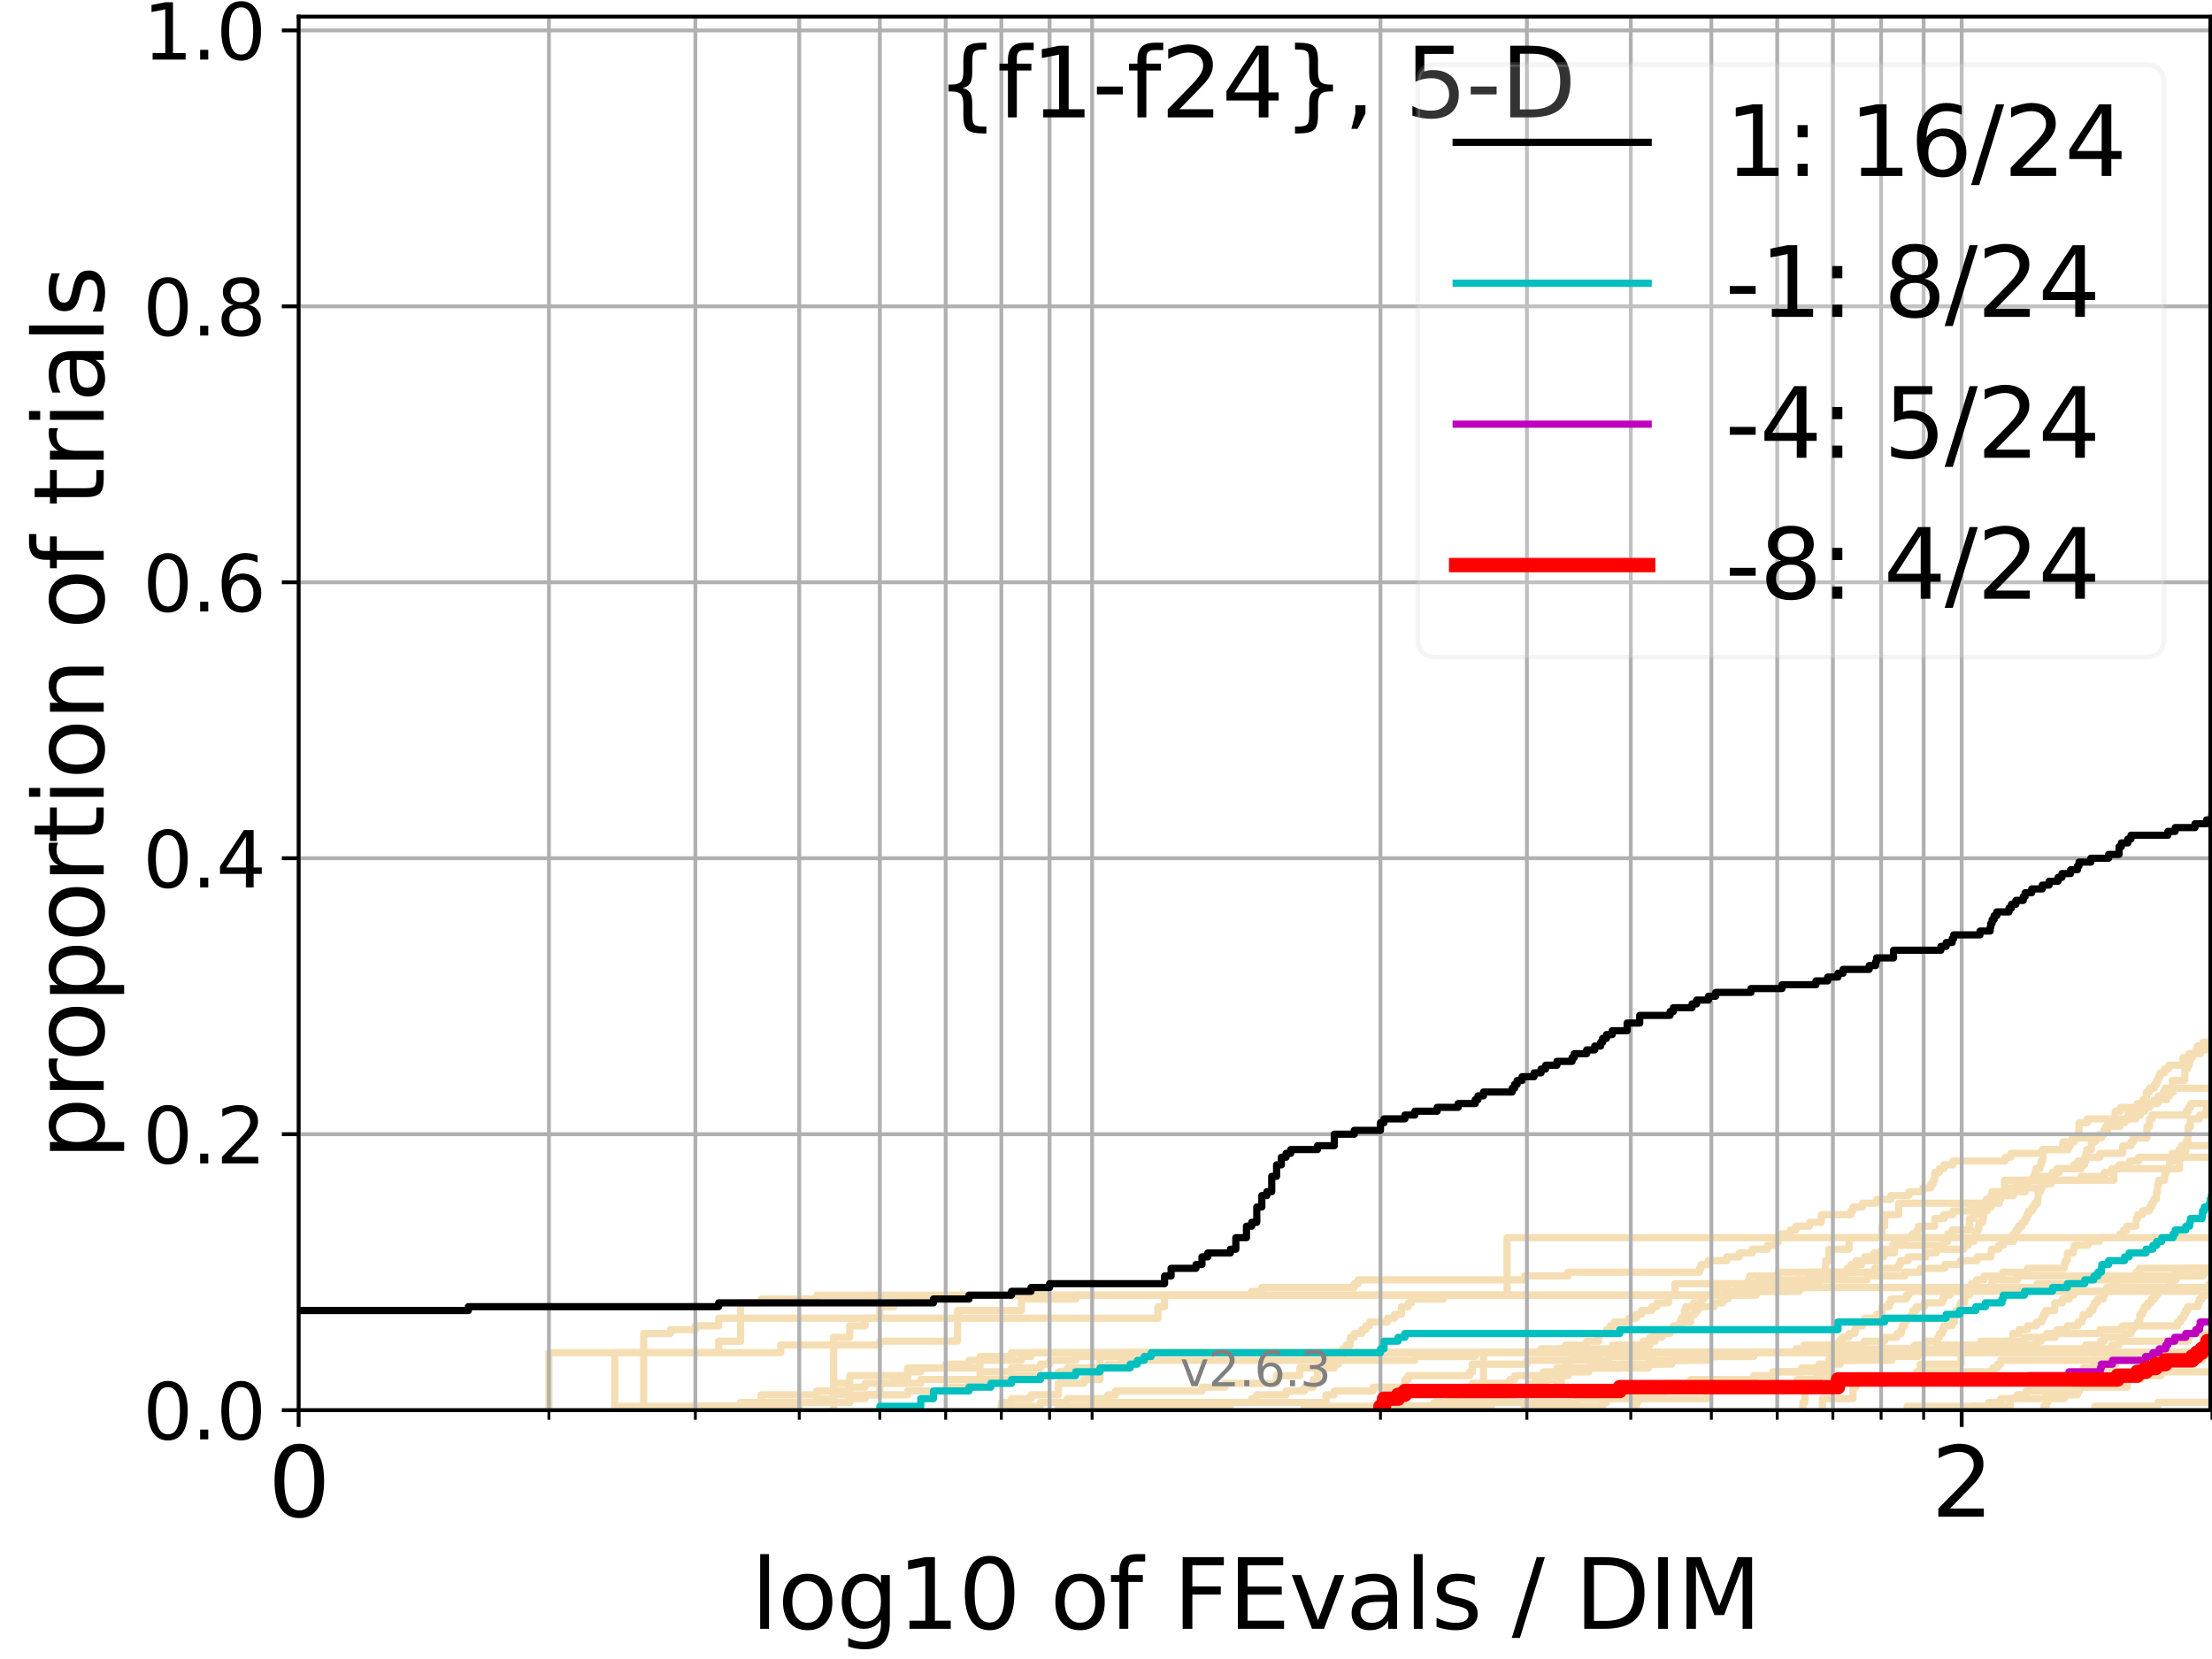 <?xml version="1.0" encoding="utf-8" standalone="no"?>
<!DOCTYPE svg PUBLIC "-//W3C//DTD SVG 1.1//EN"
  "http://www.w3.org/Graphics/SVG/1.1/DTD/svg11.dtd">
<svg xmlns:xlink="http://www.w3.org/1999/xlink" width="460.8pt" height="345.6pt" viewBox="0 0 460.8 345.6" xmlns="http://www.w3.org/2000/svg" version="1.1">
 <defs>
  <style type="text/css">*{stroke-linejoin: round; stroke-linecap: butt}</style>
 </defs>
 <g id="figure_1">
  <g id="patch_1">
   <path d="M 0 345.6 
L 460.8 345.6 
L 460.8 0 
L 0 0 
z
" style="fill: #ffffff"/>
  </g>
  <g id="axes_1">
   <g id="patch_2">
    <path d="M 62.208 293.76 
L 460.8 293.76 
L 460.8 3.456 
L 62.208 3.456 
z
" style="fill: #ffffff"/>
   </g>
   <g id="line2d_1">
    <path d="M 375.549 293.76 
L 375.549 292.163 
L 376.015 292.163 
L 376.015 289.768 
L 376.247 289.768 
L 376.247 288.171 
L 376.938 288.171 
L 376.938 287.373 
L 378.974 287.373 
L 378.974 285.776 
L 380.302 285.776 
L 380.302 284.977 
L 380.957 284.977 
L 380.957 284.179 
L 383.312 284.179 
L 383.312 283.381 
L 386.002 283.381 
L 386.002 282.582 
L 388.206 282.582 
L 388.206 281.784 
L 391.868 281.784 
L 391.868 280.985 
L 398.867 280.985 
L 398.867 280.187 
L 401.062 280.187 
L 401.062 279.389 
L 403.679 279.389 
L 403.679 278.59 
L 404 278.59 
L 404 277.792 
L 404.637 277.792 
L 404.637 276.993 
L 404.954 276.993 
L 404.954 276.195 
L 406.673 276.195 
L 406.673 275.396 
L 407.135 275.396 
L 407.135 273.8 
L 407.441 273.8 
L 407.441 273.001 
L 408.202 273.001 
L 408.202 272.203 
L 408.353 272.203 
L 408.353 271.404 
L 409.254 271.404 
L 409.254 269.808 
L 410.292 269.808 
L 410.292 269.009 
L 410.732 269.009 
L 410.732 267.412 
L 411.75 267.412 
L 411.75 266.614 
L 413.322 266.614 
L 413.322 265.815 
L 417.18 265.815 
L 417.18 265.017 
L 422.371 265.017 
L 422.371 264.219 
L 429.995 264.219 
L 429.995 263.42 
L 430.222 263.42 
L 430.222 262.622 
L 430.672 262.622 
L 430.672 261.025 
L 431.897 261.025 
L 431.897 260.227 
L 432.118 260.227 
L 432.118 259.428 
L 434.928 259.428 
L 434.928 258.63 
L 437.33 258.63 
L 437.33 257.831 
L 441.624 257.831 
L 441.624 257.033 
L 442.397 257.033 
L 442.397 256.234 
L 443.067 256.234 
L 443.067 255.436 
L 444.947 255.436 
L 445.04 253.839 
L 445.318 253.839 
L 445.318 253.041 
L 446.328 253.041 
L 446.328 252.242 
L 447.773 252.242 
L 447.773 251.444 
L 448.219 251.444 
L 448.219 250.646 
L 448.662 250.646 
L 448.662 249.847 
L 449.191 249.847 
L 449.278 248.25 
L 449.454 248.25 
L 449.454 246.653 
L 449.716 246.653 
L 449.716 245.855 
L 450.926 245.855 
L 451.012 244.258 
L 451.354 244.258 
L 451.354 243.46 
L 451.949 243.46 
L 451.949 241.863 
L 453.041 241.863 
L 453.041 241.065 
L 453.788 241.065 
L 453.788 240.266 
L 453.953 240.266 
L 453.953 239.468 
L 454.445 239.468 
L 454.445 238.669 
L 455.341 238.669 
L 455.341 237.871 
L 455.744 237.871 
L 455.824 234.677 
L 456.305 234.677 
L 456.305 233.08 
L 458.198 233.08 
L 458.198 232.282 
L 459.51 232.282 
L 459.51 231.484 
L 459.663 231.484 
L 459.663 230.685 
L 460.347 230.685 
L 460.347 229.887 
L 461.474 229.887 
L 461.474 229.088 
L 461.8 229.088 
L 461.8 229.088 
" clip-path="url(#pc80e251e65)" style="fill: none; stroke: #f5deb3; stroke-width: 1.5; stroke-linecap: square"/>
   </g>
   <g id="line2d_2">
    <path d="M 308.463 293.76 
L 308.463 291.365 
L 308.463 291.365 
L 308.463 288.97 
L 309.031 288.97 
L 309.031 286.574 
L 309.031 286.574 
L 309.031 284.179 
L 309.031 284.179 
L 309.031 281.784 
L 461.8 281.784 
" clip-path="url(#pc80e251e65)" style="fill: none; stroke: #f5deb3; stroke-width: 1.5; stroke-linecap: square"/>
   </g>
   <g id="line2d_3">
    <path d="M 173.669 293.76 
L 173.669 278.59 
L 177.013 278.59 
L 177.013 276.195 
L 180.215 276.195 
L 180.215 274.598 
L 183.286 274.598 
L 183.286 272.203 
L 186.236 272.203 
L 186.236 271.404 
L 189.076 271.404 
L 189.076 270.606 
L 201.857 270.606 
L 201.857 269.808 
L 260.744 269.808 
L 260.744 269.009 
L 262.863 269.009 
L 262.863 268.211 
L 282.117 268.211 
L 282.117 267.412 
L 282.922 267.412 
L 282.922 266.614 
L 317.577 266.614 
L 317.577 265.815 
L 326.606 265.815 
L 326.606 265.017 
L 354.062 265.017 
L 354.062 264.219 
L 354.373 264.219 
L 354.373 263.42 
L 355.905 263.42 
L 355.905 262.622 
L 359.749 262.622 
L 359.749 261.823 
L 362.299 261.823 
L 362.299 261.025 
L 365.035 261.025 
L 365.035 260.227 
L 368.192 260.227 
L 368.192 259.428 
L 369.974 259.428 
L 369.974 258.63 
L 370.476 258.63 
L 370.476 257.831 
L 370.974 257.831 
L 370.974 257.033 
L 372.934 257.033 
L 372.934 256.234 
L 374.134 256.234 
L 374.134 255.436 
L 376.938 255.436 
L 376.938 254.638 
L 379.42 254.638 
L 379.42 253.041 
L 385.595 253.041 
L 385.595 252.242 
L 386.002 252.242 
L 386.002 251.444 
L 388.009 251.444 
L 388.009 250.646 
L 390.921 250.646 
L 390.921 249.847 
L 393.908 249.847 
L 393.908 249.049 
L 397.657 249.049 
L 397.657 248.25 
L 400.561 248.25 
L 400.561 247.452 
L 402.218 247.452 
L 402.218 246.653 
L 402.708 246.653 
L 402.708 245.855 
L 403.033 245.855 
L 403.033 244.258 
L 404 244.258 
L 404 243.46 
L 404.954 243.46 
L 404.954 242.661 
L 406.827 242.661 
L 406.827 241.863 
L 417.716 241.863 
L 417.716 241.065 
L 418.907 241.065 
L 418.907 240.266 
L 425.442 240.266 
L 425.442 239.468 
L 430.896 239.468 
L 430.896 238.669 
L 431.343 238.669 
L 431.343 237.871 
L 432.118 237.871 
L 432.118 237.072 
L 437.74 237.072 
L 437.74 236.274 
L 438.351 236.274 
L 438.351 235.476 
L 438.654 235.476 
L 438.654 234.677 
L 441.624 234.677 
L 441.624 233.879 
L 442.685 233.879 
L 442.685 233.08 
L 444.947 233.08 
L 444.947 232.282 
L 445.962 232.282 
L 445.962 231.484 
L 446.692 231.484 
L 446.692 230.685 
L 447.144 230.685 
L 447.144 229.887 
L 449.454 229.887 
L 449.454 229.088 
L 451.354 229.088 
L 451.354 228.29 
L 451.949 228.29 
L 451.949 227.491 
L 452.706 227.491 
L 452.706 226.693 
L 461.8 226.693 
L 461.8 226.693 
" clip-path="url(#pc80e251e65)" style="fill: none; stroke: #f5deb3; stroke-width: 1.5; stroke-linecap: square"/>
   </g>
   <g id="line2d_4">
    <path d="M 128.069 293.76 
L 128.069 292.962 
L 158.573 292.962 
L 158.573 292.163 
L 177.013 292.163 
L 177.013 291.365 
L 180.215 291.365 
L 180.215 290.566 
L 189.076 290.566 
L 189.076 289.768 
L 197.002 289.768 
L 197.002 288.97 
L 201.857 288.97 
L 201.857 288.171 
L 204.172 288.171 
L 204.172 285.776 
L 210.718 285.776 
L 210.718 284.977 
L 216.74 284.977 
L 216.74 284.179 
L 218.644 284.179 
L 218.644 283.381 
L 224.085 283.381 
L 224.085 282.582 
L 235.431 282.582 
L 235.431 281.784 
L 374.134 281.784 
L 374.134 280.985 
L 375.782 280.985 
L 375.782 280.187 
L 388.404 280.187 
L 388.404 279.389 
L 392.616 279.389 
L 392.616 278.59 
L 395.179 278.59 
L 395.179 277.792 
L 396.073 277.792 
L 396.073 276.993 
L 396.251 276.993 
L 396.251 276.195 
L 396.781 276.195 
L 396.781 275.396 
L 397.133 275.396 
L 397.133 274.598 
L 398.178 274.598 
L 398.178 273.8 
L 398.523 273.8 
L 398.523 273.001 
L 399.208 273.001 
L 399.208 272.203 
L 400.895 272.203 
L 400.895 271.404 
L 404.637 271.404 
L 404.637 270.606 
L 404.954 270.606 
L 404.954 269.808 
L 406.208 269.808 
L 406.208 269.009 
L 410.292 269.009 
L 410.292 268.211 
L 414.861 268.211 
L 414.861 267.412 
L 415 267.412 
L 415 266.614 
L 420.337 266.614 
L 420.337 265.815 
L 453.207 265.815 
L 453.207 265.017 
L 455.341 265.017 
L 455.341 264.219 
L 461.8 264.219 
L 461.8 264.219 
" clip-path="url(#pc80e251e65)" style="fill: none; stroke: #f5deb3; stroke-width: 1.5; stroke-linecap: square"/>
   </g>
   <g id="line2d_5">
    <path d="M 397.308 293.76 
L 397.308 292.962 
L 414.305 292.962 
L 414.305 292.163 
L 416.776 292.163 
L 416.776 291.365 
L 420.208 291.365 
L 420.208 290.566 
L 422.119 290.566 
L 422.119 289.768 
L 432.448 289.768 
L 432.448 288.97 
L 443.162 288.97 
L 443.162 288.171 
L 443.257 288.171 
L 443.257 287.373 
L 445.962 287.373 
L 445.962 286.574 
L 450.15 286.574 
L 450.15 285.776 
L 461.8 285.776 
" clip-path="url(#pc80e251e65)" style="fill: none; stroke: #f5deb3; stroke-width: 1.5; stroke-linecap: square"/>
   </g>
   <g id="line2d_6"/>
   <g id="line2d_7">
    <path d="M 303.15 293.76 
L 303.15 292.962 
L 305.558 292.962 
L 305.558 292.163 
L 311.26 292.163 
L 311.26 291.365 
L 313.957 291.365 
L 313.957 290.566 
L 315.529 290.566 
L 315.529 289.768 
L 319.076 289.768 
L 319.076 288.171 
L 320.06 288.171 
L 320.06 287.373 
L 320.547 287.373 
L 320.547 286.574 
L 321.511 286.574 
L 321.511 285.776 
L 324.333 285.776 
L 324.333 284.977 
L 326.156 284.977 
L 326.156 284.179 
L 326.606 284.179 
L 326.606 283.381 
L 327.937 283.381 
L 327.937 282.582 
L 333.039 282.582 
L 333.039 281.784 
L 421.361 281.784 
L 421.361 280.985 
L 434.503 280.985 
L 434.503 280.187 
L 437.638 280.187 
L 437.638 279.389 
L 438.351 279.389 
L 438.351 278.59 
L 442.589 278.59 
L 442.589 277.792 
L 443.919 277.792 
L 443.919 276.993 
L 444.388 276.993 
L 444.388 276.195 
L 445.318 276.195 
L 445.318 275.396 
L 445.779 275.396 
L 445.779 273.8 
L 446.328 273.8 
L 446.328 273.001 
L 446.692 273.001 
L 446.692 272.203 
L 447.414 272.203 
L 447.414 271.404 
L 448.13 271.404 
L 448.13 270.606 
L 448.839 270.606 
L 448.839 269.808 
L 449.454 269.808 
L 449.454 269.009 
L 449.716 269.009 
L 449.716 268.211 
L 452.118 268.211 
L 452.118 267.412 
L 452.539 267.412 
L 452.539 266.614 
L 453.291 266.614 
L 453.291 265.815 
L 456.065 265.815 
L 456.065 265.017 
L 457.886 265.017 
L 457.886 264.219 
L 461.8 264.219 
L 461.8 264.219 
" clip-path="url(#pc80e251e65)" style="fill: none; stroke: #f5deb3; stroke-width: 1.5; stroke-linecap: square"/>
   </g>
   <g id="line2d_8">
    <path d="M 0 0 
" clip-path="url(#pc80e251e65)" style="fill: none; stroke: #f5deb3; stroke-width: 1.5; stroke-linecap: square"/>
   </g>
   <g id="line2d_9">
    <path d="M 208.599 293.76 
L 208.599 292.962 
L 216.74 292.962 
L 216.74 292.163 
L 222.315 292.163 
L 222.315 291.365 
L 230.776 291.365 
L 230.776 290.566 
L 232.36 290.566 
L 232.36 289.768 
L 250.391 289.768 
L 250.391 288.97 
L 255.169 288.97 
L 255.169 288.171 
L 265.934 288.171 
L 265.934 286.574 
L 270.79 286.574 
L 270.79 284.977 
L 275.35 284.977 
L 275.35 284.179 
L 276.23 284.179 
L 276.23 283.381 
L 277.1 283.381 
L 277.1 282.582 
L 277.96 282.582 
L 277.96 281.784 
L 388.404 281.784 
L 388.404 280.985 
L 403.518 280.985 
L 403.518 280.187 
L 412.611 280.187 
L 412.611 279.389 
L 421.741 279.389 
L 421.741 278.59 
L 428.16 278.59 
L 428.16 277.792 
L 428.508 277.792 
L 428.508 276.993 
L 430.672 276.993 
L 430.672 276.195 
L 432.885 276.195 
L 432.885 275.396 
L 433.752 275.396 
L 433.752 274.598 
L 433.967 274.598 
L 433.967 273.8 
L 435.246 273.8 
L 435.246 273.001 
L 435.982 273.001 
L 435.982 272.203 
L 436.295 272.203 
L 436.295 271.404 
L 436.918 271.404 
L 436.918 270.606 
L 438.148 270.606 
L 438.148 269.808 
L 438.452 269.808 
L 438.452 269.009 
L 438.856 269.009 
L 438.856 268.211 
L 440.154 268.211 
L 440.154 267.412 
L 440.844 267.412 
L 440.844 266.614 
L 444.947 266.614 
L 445.04 265.017 
L 445.687 265.017 
L 445.687 264.219 
L 461.8 264.219 
L 461.8 264.219 
" clip-path="url(#pc80e251e65)" style="fill: none; stroke: #f5deb3; stroke-width: 1.5; stroke-linecap: square"/>
   </g>
   <g id="line2d_10">
    <path d="M 288.325 293.76 
L 288.325 292.962 
L 301.917 292.962 
L 301.917 292.163 
L 302.536 292.163 
L 302.536 289.768 
L 304.963 289.768 
L 304.963 288.97 
L 306.733 288.97 
L 306.733 288.171 
L 314.485 288.171 
L 314.485 287.373 
L 315.529 287.373 
L 315.529 286.574 
L 325.705 286.574 
L 325.705 285.776 
L 330.955 285.776 
L 330.955 284.977 
L 343.393 284.977 
L 343.393 284.179 
L 343.75 284.179 
L 343.75 283.381 
L 356.208 283.381 
L 356.208 282.582 
L 357.703 282.582 
L 357.703 281.784 
L 461.8 281.784 
L 461.8 281.784 
" clip-path="url(#pc80e251e65)" style="fill: none; stroke: #f5deb3; stroke-width: 1.5; stroke-linecap: square"/>
   </g>
   <g id="line2d_11">
    <path d="M 144.857 293.76 
L 144.857 292.962 
L 166.499 292.962 
L 166.499 292.163 
L 170.169 292.163 
L 170.169 289.768 
L 173.669 289.768 
L 173.669 288.171 
L 177.013 288.171 
L 177.013 286.574 
L 189.076 286.574 
L 189.076 284.977 
L 204.172 284.977 
L 204.172 283.381 
L 212.779 283.381 
L 212.779 282.582 
L 214.785 282.582 
L 214.785 281.784 
L 377.167 281.784 
L 377.167 280.985 
L 383.101 280.985 
L 383.101 279.389 
L 383.732 279.389 
L 383.732 278.59 
L 385.185 278.59 
L 385.185 277.792 
L 386.408 277.792 
L 386.408 276.993 
L 386.61 276.993 
L 386.61 276.195 
L 388.009 276.195 
L 388.009 275.396 
L 388.404 275.396 
L 388.404 274.598 
L 390.921 274.598 
L 390.921 273.8 
L 392.055 273.8 
L 392.055 272.203 
L 393.541 272.203 
L 393.541 271.404 
L 393.908 271.404 
L 393.908 270.606 
L 397.133 270.606 
L 397.133 269.808 
L 397.657 269.808 
L 397.657 269.009 
L 457.807 269.009 
L 457.807 268.211 
L 461.697 268.211 
L 461.697 267.412 
L 461.8 267.412 
" clip-path="url(#pc80e251e65)" style="fill: none; stroke: #f5deb3; stroke-width: 1.5; stroke-linecap: square"/>
   </g>
   <g id="line2d_12">
    <path d="M 134.091 293.76 
L 134.091 281.784 
L 162.64 281.784 
L 162.64 280.187 
L 183.286 280.187 
L 183.286 279.389 
L 199.469 279.389 
L 199.469 273.001 
L 212.779 273.001 
L 212.779 270.606 
L 224.085 270.606 
L 224.085 269.808 
L 365.837 269.808 
L 365.837 269.009 
L 374.845 269.009 
L 374.845 268.211 
L 377.623 268.211 
L 377.623 267.412 
L 378.974 267.412 
L 378.974 265.815 
L 384.15 265.815 
L 384.15 265.017 
L 386.61 265.017 
L 386.61 263.42 
L 387.81 263.42 
L 387.81 262.622 
L 391.301 262.622 
L 391.301 261.823 
L 392.43 261.823 
L 392.43 261.025 
L 394.637 261.025 
L 394.637 259.428 
L 404.796 259.428 
L 404.796 258.63 
L 405.74 258.63 
L 405.74 257.033 
L 406.673 257.033 
L 406.673 256.234 
L 410.292 256.234 
L 410.292 253.839 
L 411.17 253.839 
L 411.17 253.041 
L 412.038 253.041 
L 412.038 252.242 
L 412.896 252.242 
L 412.896 251.444 
L 413.745 251.444 
L 413.745 250.646 
L 414.584 250.646 
L 414.584 249.847 
L 415.413 249.847 
L 415.413 249.049 
L 417.046 249.049 
L 417.046 248.25 
L 417.849 248.25 
L 417.849 247.452 
L 420.208 247.452 
L 420.208 246.653 
L 422.496 246.653 
L 422.496 245.855 
L 424.716 245.855 
L 424.716 245.057 
L 427.578 245.057 
L 427.578 244.258 
L 428.969 244.258 
L 428.969 243.46 
L 433.536 243.46 
L 433.536 242.661 
L 434.289 242.661 
L 434.289 241.065 
L 437.433 241.065 
L 437.433 240.266 
L 442.205 240.266 
L 442.205 238.669 
L 443.919 238.669 
L 443.919 237.871 
L 444.388 237.871 
L 444.388 237.072 
L 447.234 237.072 
L 447.234 234.677 
L 447.773 234.677 
L 447.773 233.08 
L 448.308 233.08 
L 448.308 232.282 
L 455.421 232.282 
L 455.421 231.484 
L 455.905 231.484 
L 455.905 230.685 
L 456.385 230.685 
L 456.385 229.887 
L 461.8 229.887 
L 461.8 229.887 
" clip-path="url(#pc80e251e65)" style="fill: none; stroke: #f5deb3; stroke-width: 1.5; stroke-linecap: square"/>
   </g>
   <g id="line2d_13">
    <path d="M 379.641 293.76 
L 379.641 291.365 
L 386.002 291.365 
L 386.002 288.97 
L 386.61 288.97 
L 386.61 286.574 
L 400.057 286.574 
L 400.057 284.179 
L 408.504 284.179 
L 408.504 281.784 
L 461.8 281.784 
L 461.8 281.784 
" clip-path="url(#pc80e251e65)" style="fill: none; stroke: #f5deb3; stroke-width: 1.5; stroke-linecap: square"/>
   </g>
   <g id="line2d_14">
    <path d="M 208.599 293.76 
L 208.599 292.163 
L 210.718 292.163 
L 210.718 291.365 
L 214.785 291.365 
L 214.785 290.566 
L 220.502 290.566 
L 220.502 288.171 
L 225.814 288.171 
L 225.814 287.373 
L 229.159 287.373 
L 229.159 281.784 
L 321.03 281.784 
L 321.03 280.985 
L 326.156 280.985 
L 326.156 280.187 
L 330.531 280.187 
L 330.531 279.389 
L 333.039 279.389 
L 333.039 277.792 
L 334.666 277.792 
L 334.666 276.993 
L 335.466 276.993 
L 335.466 276.195 
L 336.258 276.195 
L 336.258 275.396 
L 339.345 275.396 
L 339.345 274.598 
L 340.842 274.598 
L 340.842 273.8 
L 341.946 273.8 
L 341.946 273.001 
L 344.106 273.001 
L 344.106 272.203 
L 345.163 272.203 
L 345.163 271.404 
L 347.573 271.404 
L 347.573 269.808 
L 359.46 269.808 
L 359.46 269.009 
L 363.13 269.009 
L 363.13 268.211 
L 424.35 268.211 
L 424.35 267.412 
L 431.676 267.412 
L 431.676 266.614 
L 452.874 266.614 
L 452.874 265.815 
L 458.972 265.815 
L 458.972 265.017 
L 461.8 265.017 
L 461.8 265.017 
" clip-path="url(#pc80e251e65)" style="fill: none; stroke: #f5deb3; stroke-width: 1.5; stroke-linecap: square"/>
   </g>
   <g id="line2d_15">
    <path d="M 0 0 
" clip-path="url(#pc80e251e65)" style="fill: none; stroke: #f5deb3; stroke-width: 1.5; stroke-linecap: square"/>
   </g>
   <g id="line2d_16">
    <path d="M 411.17 293.76 
L 411.17 292.962 
L 418.775 292.962 
L 418.775 291.365 
L 426.28 291.365 
L 426.28 290.566 
L 431.008 290.566 
L 431.008 289.768 
L 433.103 289.768 
L 433.211 287.373 
L 433.32 287.373 
L 433.428 285.776 
L 433.967 285.776 
L 433.967 284.977 
L 436.295 284.977 
L 436.295 284.179 
L 436.503 284.179 
L 436.503 283.381 
L 441.818 283.381 
L 441.818 282.582 
L 449.803 282.582 
L 449.803 281.784 
L 461.8 281.784 
L 461.8 281.784 
" clip-path="url(#pc80e251e65)" style="fill: none; stroke: #f5deb3; stroke-width: 1.5; stroke-linecap: square"/>
   </g>
   <g id="line2d_17">
    <path d="M 302.536 293.76 
L 302.536 292.962 
L 310.709 292.962 
L 310.709 292.163 
L 328.376 292.163 
L 328.376 291.365 
L 344.106 291.365 
L 344.106 290.566 
L 346.55 290.566 
L 346.55 289.768 
L 367.675 289.768 
L 367.675 288.97 
L 374.134 288.97 
L 374.134 288.171 
L 374.372 288.171 
L 374.372 287.373 
L 378.751 287.373 
L 378.751 286.574 
L 399.208 286.574 
L 399.208 285.776 
L 415.138 285.776 
L 415.138 284.977 
L 416.098 284.977 
L 416.098 284.179 
L 416.776 284.179 
L 416.776 283.381 
L 458.741 283.381 
L 458.741 282.582 
L 459.28 282.582 
L 459.28 281.784 
L 461.8 281.784 
L 461.8 281.784 
" clip-path="url(#pc80e251e65)" style="fill: none; stroke: #f5deb3; stroke-width: 1.5; stroke-linecap: square"/>
   </g>
   <g id="line2d_18">
    <path d="M 128.069 293.76 
L 128.069 281.784 
L 134.091 281.784 
L 134.091 277.792 
L 139.666 277.792 
L 139.666 276.993 
L 144.857 276.993 
L 144.857 276.195 
L 149.712 276.195 
L 149.712 274.598 
L 154.273 274.598 
L 154.273 271.404 
L 158.573 271.404 
L 158.573 270.606 
L 170.169 270.606 
L 170.169 269.808 
L 361.176 269.808 
L 361.176 269.009 
L 372.449 269.009 
L 372.449 268.211 
L 374.134 268.211 
L 374.134 267.412 
L 374.372 267.412 
L 374.372 266.614 
L 376.938 266.614 
L 376.938 265.815 
L 380.74 265.815 
L 380.74 265.017 
L 384.773 265.017 
L 384.773 264.219 
L 385.595 264.219 
L 385.595 263.42 
L 386.61 263.42 
L 386.61 262.622 
L 388.404 262.622 
L 388.404 261.823 
L 390.348 261.823 
L 390.348 261.025 
L 392.055 261.025 
L 392.055 260.227 
L 394.274 260.227 
L 394.274 259.428 
L 394.637 259.428 
L 394.637 258.63 
L 396.781 258.63 
L 396.781 257.831 
L 398.351 257.831 
L 398.351 257.033 
L 399.379 257.033 
L 399.379 256.234 
L 399.719 256.234 
L 399.719 255.436 
L 403.033 255.436 
L 403.033 253.839 
L 404.954 253.839 
L 404.954 253.041 
L 406.827 253.041 
L 406.827 252.242 
L 410.586 252.242 
L 410.586 251.444 
L 411.605 251.444 
L 411.605 250.646 
L 413.745 250.646 
L 413.745 249.847 
L 414.722 249.847 
L 414.722 249.049 
L 415.413 249.049 
L 415.413 248.25 
L 421.867 248.25 
L 421.867 247.452 
L 424.959 247.452 
L 424.959 246.653 
L 427.343 246.653 
L 427.343 245.855 
L 433.536 245.855 
L 433.536 245.057 
L 438.351 245.057 
L 438.351 244.258 
L 439.956 244.258 
L 439.956 243.46 
L 441.43 243.46 
L 441.43 242.661 
L 443.636 242.661 
L 443.636 241.863 
L 445.503 241.863 
L 445.503 241.065 
L 452.455 241.065 
L 452.455 240.266 
L 455.179 240.266 
L 455.179 239.468 
L 455.421 239.468 
L 455.421 238.669 
L 460.649 238.669 
L 460.649 237.871 
L 461.025 237.871 
L 461.025 237.072 
L 461.25 237.072 
L 461.25 236.274 
L 461.8 236.274 
L 461.8 236.274 
" clip-path="url(#pc80e251e65)" style="fill: none; stroke: #f5deb3; stroke-width: 1.5; stroke-linecap: square"/>
   </g>
   <g id="line2d_19">
    <path d="M 436.399 293.76 
L 436.399 292.947 
L 449.541 292.947 
L 449.541 292.133 
L 461.8 292.133 
L 461.8 292.133 
" clip-path="url(#pc80e251e65)" style="fill: none; stroke: #f5deb3; stroke-width: 1.5; stroke-linecap: square"/>
   </g>
   <g id="line2d_20">
    <path d="M 144.857 293.76 
L 144.857 292.962 
L 154.273 292.962 
L 154.273 292.163 
L 158.573 292.163 
L 158.573 290.566 
L 170.169 290.566 
L 170.169 289.768 
L 177.013 289.768 
L 177.013 288.97 
L 180.215 288.97 
L 180.215 288.171 
L 186.236 288.171 
L 186.236 287.373 
L 189.076 287.373 
L 189.076 285.776 
L 191.812 285.776 
L 191.812 284.977 
L 197.002 284.977 
L 197.002 284.179 
L 201.857 284.179 
L 201.857 283.381 
L 204.172 283.381 
L 204.172 282.582 
L 210.718 282.582 
L 210.718 281.784 
L 336.651 281.784 
L 336.651 280.985 
L 343.393 280.985 
L 343.393 280.187 
L 343.75 280.187 
L 343.75 279.389 
L 344.812 279.389 
L 344.812 278.59 
L 346.205 278.59 
L 346.205 277.792 
L 347.911 277.792 
L 347.911 276.993 
L 349.249 276.993 
L 349.249 276.195 
L 350.236 276.195 
L 350.236 275.396 
L 352.174 275.396 
L 352.174 273.8 
L 353.124 273.8 
L 353.124 273.001 
L 353.751 273.001 
L 353.751 272.203 
L 357.109 272.203 
L 357.109 271.404 
L 358.879 271.404 
L 358.879 270.606 
L 360.036 270.606 
L 360.036 269.808 
L 362.02 269.808 
L 362.02 269.009 
L 364.225 269.009 
L 364.225 268.211 
L 366.102 268.211 
L 366.102 267.412 
L 366.366 267.412 
L 366.366 266.614 
L 388.992 266.614 
L 388.992 265.815 
L 396.781 265.815 
L 396.781 265.017 
L 400.057 265.017 
L 400.057 264.219 
L 405.112 264.219 
L 405.112 263.42 
L 408.353 263.42 
L 408.353 262.622 
L 411.894 262.622 
L 411.894 261.823 
L 414.722 261.823 
L 414.722 261.025 
L 414.861 261.025 
L 414.861 260.227 
L 416.37 260.227 
L 416.37 259.428 
L 417.315 259.428 
L 417.315 258.63 
L 419.43 258.63 
L 419.43 257.033 
L 419.95 257.033 
L 419.95 256.234 
L 420.466 256.234 
L 420.466 255.436 
L 421.234 255.436 
L 421.234 254.638 
L 421.867 254.638 
L 421.867 253.839 
L 422.245 253.839 
L 422.245 253.041 
L 422.621 253.041 
L 422.621 252.242 
L 423.367 252.242 
L 423.367 251.444 
L 423.86 251.444 
L 423.86 250.646 
L 424.473 250.646 
L 424.473 249.847 
L 424.594 249.847 
L 424.594 248.25 
L 425.08 248.25 
L 425.08 247.452 
L 425.442 247.452 
L 425.442 246.653 
L 426.517 246.653 
L 426.517 245.855 
L 427.695 245.855 
L 427.695 245.057 
L 428.044 245.057 
L 428.044 244.258 
L 428.508 244.258 
L 428.508 243.46 
L 432.008 243.46 
L 432.008 242.661 
L 432.885 242.661 
L 432.885 241.863 
L 434.503 241.863 
L 434.503 240.266 
L 434.716 240.266 
L 434.716 239.468 
L 435.668 239.468 
L 435.668 237.871 
L 436.503 237.871 
L 436.503 237.072 
L 437.433 237.072 
L 437.433 236.274 
L 438.249 236.274 
L 438.249 235.476 
L 439.057 235.476 
L 439.158 233.879 
L 440.352 233.879 
L 440.352 233.08 
L 440.549 233.08 
L 440.647 231.484 
L 441.721 231.484 
L 441.721 230.685 
L 445.226 230.685 
L 445.226 229.887 
L 446.419 229.887 
L 446.419 229.088 
L 447.144 229.088 
L 447.144 227.491 
L 447.773 227.491 
L 447.773 226.693 
L 448.839 226.693 
L 448.839 225.895 
L 449.278 225.895 
L 449.278 225.096 
L 449.628 225.096 
L 449.628 224.298 
L 449.977 224.298 
L 449.977 223.499 
L 450.926 223.499 
L 450.926 222.701 
L 451.779 222.701 
L 451.779 221.903 
L 454.691 221.903 
L 454.772 220.306 
L 455.985 220.306 
L 455.985 219.507 
L 457.415 219.507 
L 457.415 218.709 
L 457.729 218.709 
L 457.729 217.91 
L 458.895 217.91 
L 458.895 217.112 
L 461.474 217.112 
L 461.474 216.314 
L 461.8 216.314 
L 461.8 216.314 
" clip-path="url(#pc80e251e65)" style="fill: none; stroke: #f5deb3; stroke-width: 1.5; stroke-linecap: square"/>
   </g>
   <g id="line2d_21">
    <path d="M 0 0 
" clip-path="url(#pc80e251e65)" style="fill: none; stroke: #f5deb3; stroke-width: 1.5; stroke-linecap: square"/>
   </g>
   <g id="line2d_22">
    <path d="M 158.573 293.76 
L 158.573 292.163 
L 170.169 292.163 
L 170.169 291.365 
L 173.669 291.365 
L 173.669 290.566 
L 183.286 290.566 
L 183.286 288.171 
L 191.812 288.171 
L 191.812 287.373 
L 210.718 287.373 
L 210.718 286.574 
L 220.502 286.574 
L 220.502 285.776 
L 222.315 285.776 
L 222.315 284.977 
L 230.776 284.977 
L 230.776 284.179 
L 233.911 284.179 
L 233.911 283.381 
L 294.747 283.381 
L 294.747 282.582 
L 307.314 282.582 
L 307.314 281.784 
L 324.333 281.784 
L 324.333 280.985 
L 335.863 280.985 
L 335.863 280.187 
L 342.31 280.187 
L 342.31 279.389 
L 343.75 279.389 
L 343.75 278.59 
L 344.812 278.59 
L 344.812 277.792 
L 346.892 277.792 
L 346.892 276.993 
L 348.583 276.993 
L 348.583 276.195 
L 349.909 276.195 
L 349.909 275.396 
L 350.236 275.396 
L 350.236 274.598 
L 350.888 274.598 
L 350.888 273.001 
L 351.211 273.001 
L 351.211 272.203 
L 352.809 272.203 
L 352.809 271.404 
L 354.373 271.404 
L 354.373 270.606 
L 354.989 270.606 
L 354.989 269.808 
L 357.109 269.808 
L 357.109 269.009 
L 357.407 269.009 
L 357.407 268.211 
L 359.749 268.211 
L 359.749 267.412 
L 364.225 267.412 
L 364.225 266.614 
L 364.496 266.614 
L 364.496 265.815 
L 370.476 265.815 
L 370.476 265.017 
L 390.539 265.017 
L 390.539 264.219 
L 395.538 264.219 
L 395.538 263.42 
L 395.895 263.42 
L 395.895 262.622 
L 397.483 262.622 
L 397.483 261.823 
L 401.228 261.823 
L 401.228 261.025 
L 403.357 261.025 
L 403.357 260.227 
L 409.105 260.227 
L 409.105 259.428 
L 409.997 259.428 
L 409.997 258.63 
L 411.17 258.63 
L 411.17 257.831 
L 411.46 257.831 
L 411.46 257.033 
L 411.75 257.033 
L 411.75 256.234 
L 412.182 256.234 
L 412.182 255.436 
L 412.325 255.436 
L 412.325 254.638 
L 413.038 254.638 
L 413.038 253.839 
L 413.18 253.839 
L 413.18 252.242 
L 414.025 252.242 
L 414.025 251.444 
L 414.861 251.444 
L 414.861 250.646 
L 416.506 250.646 
L 416.506 249.847 
L 416.776 249.847 
L 416.776 249.049 
L 419.43 249.049 
L 419.43 247.452 
L 421.106 247.452 
L 421.106 246.653 
L 421.488 246.653 
L 421.488 245.855 
L 423.614 245.855 
L 423.614 245.057 
L 423.86 245.057 
L 423.86 244.258 
L 424.106 244.258 
L 424.106 243.46 
L 424.959 243.46 
L 424.959 242.661 
L 425.201 242.661 
L 425.201 241.863 
L 425.562 241.863 
L 425.562 240.266 
L 425.682 240.266 
L 425.682 239.468 
L 429.655 239.468 
L 429.655 238.669 
L 429.768 238.669 
L 429.768 237.871 
L 431.676 237.871 
L 431.676 237.072 
L 432.776 237.072 
L 432.776 236.274 
L 433.103 236.274 
L 433.103 233.879 
L 434.822 233.879 
L 434.822 233.08 
L 443.352 233.08 
L 443.352 231.484 
L 446.782 231.484 
L 446.782 230.685 
L 447.773 230.685 
L 447.773 229.887 
L 448.751 229.887 
L 448.751 229.088 
L 449.628 229.088 
L 449.628 228.29 
L 450.668 228.29 
L 450.668 227.491 
L 451.012 227.491 
L 451.012 226.693 
L 452.539 226.693 
L 452.539 225.096 
L 455.097 225.096 
L 455.179 222.701 
L 455.663 222.701 
L 455.663 221.903 
L 456.065 221.903 
L 456.065 221.104 
L 456.225 221.104 
L 456.225 220.306 
L 456.703 220.306 
L 456.703 219.507 
L 458.431 219.507 
L 458.431 218.709 
L 459.587 218.709 
L 459.587 217.91 
L 461.399 217.91 
L 461.399 217.112 
L 461.8 217.112 
L 461.8 217.112 
" clip-path="url(#pc80e251e65)" style="fill: none; stroke: #f5deb3; stroke-width: 1.5; stroke-linecap: square"/>
   </g>
   <g id="line2d_23">
    <path d="M 271.724 293.76 
L 271.724 292.962 
L 298.742 292.962 
L 298.742 292.163 
L 301.917 292.163 
L 301.917 291.365 
L 303.76 291.365 
L 303.76 290.566 
L 313.425 290.566 
L 313.425 288.97 
L 321.511 288.97 
L 321.511 288.171 
L 321.989 288.171 
L 321.989 287.373 
L 323.87 287.373 
L 323.87 286.574 
L 324.333 286.574 
L 324.333 285.776 
L 324.793 285.776 
L 324.793 284.977 
L 337.431 284.977 
L 337.431 284.179 
L 345.859 284.179 
L 345.859 283.381 
L 351.533 283.381 
L 351.533 282.582 
L 365.303 282.582 
L 365.303 281.784 
L 461.8 281.784 
L 461.8 281.784 
" clip-path="url(#pc80e251e65)" style="fill: none; stroke: #f5deb3; stroke-width: 1.5; stroke-linecap: square"/>
   </g>
   <g id="line2d_24">
    <path d="M 340.842 293.76 
L 340.842 292.163 
L 341.212 292.163 
L 341.212 291.365 
L 355.601 291.365 
L 355.601 289.768 
L 355.905 289.768 
L 355.905 288.97 
L 369.215 288.97 
L 369.215 287.373 
L 369.469 287.373 
L 369.469 286.574 
L 369.722 286.574 
L 369.722 285.776 
L 380.74 285.776 
L 380.74 284.179 
L 380.957 284.179 
L 380.957 283.381 
L 381.174 283.381 
L 381.174 282.582 
L 399.549 282.582 
L 399.549 281.784 
L 435.246 281.784 
L 435.246 280.985 
L 439.857 280.985 
L 439.857 280.187 
L 441.43 280.187 
L 441.43 279.389 
L 455.905 279.389 
L 455.905 278.59 
L 456.065 278.59 
L 456.065 277.792 
L 461.1 277.792 
L 461.1 276.993 
L 461.8 276.993 
L 461.8 276.993 
" clip-path="url(#pc80e251e65)" style="fill: none; stroke: #f5deb3; stroke-width: 1.5; stroke-linecap: square"/>
   </g>
   <g id="line2d_25">
    <path d="M 289.8 293.76 
L 289.8 292.962 
L 302.536 292.962 
L 302.536 292.163 
L 305.558 292.163 
L 305.558 291.365 
L 312.889 291.365 
L 312.889 290.566 
L 314.485 290.566 
L 314.485 289.768 
L 323.87 289.768 
L 323.87 288.97 
L 324.333 288.97 
L 324.333 288.171 
L 325.25 288.171 
L 325.25 286.574 
L 326.606 286.574 
L 326.606 285.776 
L 329.677 285.776 
L 329.677 284.977 
L 331.377 284.977 
L 331.377 284.179 
L 348.248 284.179 
L 348.248 283.381 
L 349.249 283.381 
L 349.249 282.582 
L 350.563 282.582 
L 350.563 281.784 
L 461.8 281.784 
L 461.8 281.784 
" clip-path="url(#pc80e251e65)" style="fill: none; stroke: #f5deb3; stroke-width: 1.5; stroke-linecap: square"/>
   </g>
   <g id="line2d_26">
    <path d="M 425.802 293.76 
L 425.802 292.962 
L 426.28 292.962 
L 426.28 292.163 
L 426.636 292.163 
L 426.636 291.365 
L 429.995 291.365 
L 429.995 290.566 
L 432.776 290.566 
L 432.776 289.768 
L 433.211 289.768 
L 433.211 288.97 
L 433.428 288.97 
L 433.536 286.574 
L 436.607 286.574 
L 436.607 285.776 
L 437.33 285.776 
L 437.33 284.977 
L 440.154 284.977 
L 440.154 284.179 
L 440.746 284.179 
L 440.746 283.381 
L 442.397 283.381 
L 442.397 282.582 
L 442.685 282.582 
L 442.685 281.784 
L 461.8 281.784 
L 461.8 281.784 
" clip-path="url(#pc80e251e65)" style="fill: none; stroke: #f5deb3; stroke-width: 1.5; stroke-linecap: square"/>
   </g>
   <g id="line2d_27">
    <path d="M 317.577 293.76 
L 317.577 292.962 
L 333.857 292.962 
L 333.857 292.163 
L 334.666 292.163 
L 334.666 291.365 
L 337.431 291.365 
L 337.431 290.566 
L 345.859 290.566 
L 345.859 288.97 
L 346.892 288.97 
L 346.892 288.171 
L 352.174 288.171 
L 352.174 287.373 
L 365.303 287.373 
L 365.303 286.574 
L 369.215 286.574 
L 369.215 285.776 
L 375.315 285.776 
L 375.315 284.977 
L 378.974 284.977 
L 378.974 284.179 
L 381.174 284.179 
L 381.174 283.381 
L 394.091 283.381 
L 394.091 282.582 
L 394.456 282.582 
L 394.456 281.784 
L 412.182 281.784 
L 412.182 280.985 
L 414.025 280.985 
L 414.025 280.187 
L 417.982 280.187 
L 417.982 279.389 
L 419.3 279.389 
L 419.3 277.792 
L 420.594 277.792 
L 420.594 276.993 
L 422.371 276.993 
L 422.371 276.195 
L 424.228 276.195 
L 424.228 275.396 
L 425.321 275.396 
L 425.321 274.598 
L 425.682 274.598 
L 425.682 273.8 
L 426.16 273.8 
L 426.16 273.001 
L 428.044 273.001 
L 428.044 271.404 
L 429.655 271.404 
L 429.655 270.606 
L 431.12 270.606 
L 431.12 269.808 
L 432.008 269.808 
L 432.008 269.009 
L 439.857 269.009 
L 439.857 268.211 
L 461.8 268.211 
L 461.8 268.211 
" clip-path="url(#pc80e251e65)" style="fill: none; stroke: #f5deb3; stroke-width: 1.5; stroke-linecap: square"/>
   </g>
   <g id="line2d_28">
    <path d="M 227.505 293.76 
L 227.505 292.962 
L 256.318 292.962 
L 256.318 292.163 
L 276.23 292.163 
L 276.23 290.566 
L 277.96 290.566 
L 277.96 289.768 
L 286.057 289.768 
L 286.057 288.97 
L 292.667 288.97 
L 292.667 287.373 
L 293.366 287.373 
L 293.366 286.574 
L 306.148 286.574 
L 306.148 285.776 
L 306.733 285.776 
L 306.733 284.179 
L 318.08 284.179 
L 318.08 283.381 
L 335.067 283.381 
L 335.067 282.582 
L 344.46 282.582 
L 344.46 281.784 
L 412.611 281.784 
L 412.611 280.985 
L 415.413 280.985 
L 415.413 280.187 
L 424.228 280.187 
L 424.228 279.389 
L 425.201 279.389 
L 425.201 278.59 
L 426.398 278.59 
L 426.398 277.792 
L 437.433 277.792 
L 437.433 276.993 
L 442.108 276.993 
L 442.108 276.195 
L 453.622 276.195 
L 453.622 275.396 
L 454.281 275.396 
L 454.281 274.598 
L 454.854 274.598 
L 454.854 273.8 
L 455.26 273.8 
L 455.26 273.001 
L 455.744 273.001 
L 455.744 272.203 
L 457.886 272.203 
L 457.886 271.404 
L 458.198 271.404 
L 458.198 270.606 
L 458.741 270.606 
L 458.741 269.808 
L 459.663 269.808 
L 459.663 269.009 
L 460.044 269.009 
L 460.044 268.211 
L 460.196 268.211 
L 460.196 267.412 
L 461.8 267.412 
L 461.8 267.412 
" clip-path="url(#pc80e251e65)" style="fill: none; stroke: #f5deb3; stroke-width: 1.5; stroke-linecap: square"/>
   </g>
   <g id="line2d_29">
    <path d="M 114.353 293.76 
L 114.353 281.784 
L 149.712 281.784 
L 149.712 279.389 
L 154.273 279.389 
L 154.273 274.598 
L 241.221 274.598 
L 241.221 272.203 
L 242.601 272.203 
L 242.601 269.808 
L 348.917 269.808 
L 348.917 267.412 
L 377.623 267.412 
L 377.623 265.017 
L 380.302 265.017 
L 380.302 262.622 
L 380.957 262.622 
L 380.957 260.227 
L 385.185 260.227 
L 385.185 257.831 
L 392.055 257.831 
L 392.055 255.436 
L 392.616 255.436 
L 392.616 253.041 
L 395.538 253.041 
L 395.538 250.646 
L 415 250.646 
L 415 248.25 
L 417.582 248.25 
L 417.582 245.855 
L 440.352 245.855 
L 440.352 243.46 
L 454.035 243.46 
L 454.035 241.065 
L 461.8 241.065 
L 461.8 241.065 
" clip-path="url(#pc80e251e65)" style="fill: none; stroke: #f5deb3; stroke-width: 1.5; stroke-linecap: square"/>
   </g>
   <g id="line2d_30">
    <path d="M 220.502 293.76 
L 220.502 292.962 
L 227.505 292.962 
L 227.505 292.163 
L 260.744 292.163 
L 260.744 291.365 
L 261.811 291.365 
L 261.811 290.566 
L 267.914 290.566 
L 267.914 289.768 
L 271.724 289.768 
L 271.724 288.97 
L 273.559 288.97 
L 273.559 288.171 
L 273.559 288.171 
L 273.559 287.373 
L 274.46 287.373 
L 274.46 286.574 
L 274.46 286.574 
L 274.46 285.776 
L 274.46 285.776 
L 274.46 284.977 
L 277.96 284.977 
L 277.96 284.179 
L 278.81 284.179 
L 278.81 283.381 
L 279.65 283.381 
L 279.65 282.582 
L 279.65 282.582 
L 279.65 281.784 
L 279.65 281.784 
L 279.65 280.985 
L 280.482 280.985 
L 280.482 280.187 
L 281.304 280.187 
L 281.304 279.389 
L 281.304 279.389 
L 281.304 278.59 
L 282.117 278.59 
L 282.117 277.792 
L 283.718 277.792 
L 283.718 276.993 
L 284.506 276.993 
L 284.506 276.195 
L 285.285 276.195 
L 285.285 275.396 
L 289.066 275.396 
L 289.066 274.598 
L 290.527 274.598 
L 290.527 273.8 
L 291.96 273.8 
L 291.96 273.001 
L 291.96 273.001 
L 291.96 272.203 
L 293.366 272.203 
L 293.366 271.404 
L 294.06 271.404 
L 294.06 270.606 
L 300.663 270.606 
L 300.663 269.808 
L 313.957 269.808 
L 313.957 269.009 
L 313.957 269.009 
L 313.957 268.211 
L 313.957 268.211 
L 313.957 267.412 
L 313.957 267.412 
L 313.957 266.614 
L 313.957 266.614 
L 313.957 265.815 
L 313.957 265.815 
L 313.957 265.017 
L 313.957 265.017 
L 313.957 264.219 
L 313.957 264.219 
L 313.957 263.42 
L 313.957 263.42 
L 313.957 262.622 
L 313.957 262.622 
L 313.957 261.823 
L 313.957 261.823 
L 313.957 261.025 
L 313.957 261.025 
L 313.957 260.227 
L 313.957 260.227 
L 313.957 259.428 
L 313.957 259.428 
L 313.957 258.63 
L 313.957 258.63 
L 313.957 257.831 
L 461.8 257.831 
" clip-path="url(#pc80e251e65)" style="fill: none; stroke: #f5deb3; stroke-width: 1.5; stroke-linecap: square"/>
   </g>
   <g id="matplotlib.axis_1">
    <g id="xtick_1">
     <g id="line2d_31">
      <path d="M 62.208 293.76 
L 62.208 3.456 
" clip-path="url(#pc80e251e65)" style="fill: none; stroke: #b0b0b0; stroke-width: 0.8; stroke-linecap: square"/>
     </g>
     <g id="line2d_32">
      <defs>
       <path id="ma2caec18eb" d="M 0 0 
L 0 3.5 
" style="stroke: #000000; stroke-width: 0.8"/>
      </defs>
      <g>
       <use xlink:href="#ma2caec18eb" x="62.208" y="293.76" style="stroke: #000000; stroke-width: 0.8"/>
      </g>
     </g>
     <g id="text_1">
      <!-- 0 -->
      <g transform="translate(55.846 315.957) scale(0.2 -0.2)">
       <defs>
        <path id="DejaVuSans-30" d="M 2034 4250 
Q 1547 4250 1301 3770 
Q 1056 3291 1056 2328 
Q 1056 1369 1301 889 
Q 1547 409 2034 409 
Q 2525 409 2770 889 
Q 3016 1369 3016 2328 
Q 3016 3291 2770 3770 
Q 2525 4250 2034 4250 
z
M 2034 4750 
Q 2819 4750 3233 4129 
Q 3647 3509 3647 2328 
Q 3647 1150 3233 529 
Q 2819 -91 2034 -91 
Q 1250 -91 836 529 
Q 422 1150 422 2328 
Q 422 3509 836 4129 
Q 1250 4750 2034 4750 
z
" transform="scale(0.016)"/>
       </defs>
       <use xlink:href="#DejaVuSans-30"/>
      </g>
     </g>
    </g>
    <g id="xtick_2">
     <g id="line2d_33">
      <path d="M 408.655 293.76 
L 408.655 3.456 
" clip-path="url(#pc80e251e65)" style="fill: none; stroke: #b0b0b0; stroke-width: 0.8; stroke-linecap: square"/>
     </g>
     <g id="line2d_34">
      <g>
       <use xlink:href="#ma2caec18eb" x="408.655" y="293.76" style="stroke: #000000; stroke-width: 0.8"/>
      </g>
     </g>
     <g id="text_2">
      <!-- 2 -->
      <g transform="translate(402.292 315.957) scale(0.2 -0.2)">
       <defs>
        <path id="DejaVuSans-32" d="M 1228 531 
L 3431 531 
L 3431 0 
L 469 0 
L 469 531 
Q 828 903 1448 1529 
Q 2069 2156 2228 2338 
Q 2531 2678 2651 2914 
Q 2772 3150 2772 3378 
Q 2772 3750 2511 3984 
Q 2250 4219 1831 4219 
Q 1534 4219 1204 4116 
Q 875 4013 500 3803 
L 500 4441 
Q 881 4594 1212 4672 
Q 1544 4750 1819 4750 
Q 2544 4750 2975 4387 
Q 3406 4025 3406 3419 
Q 3406 3131 3298 2873 
Q 3191 2616 2906 2266 
Q 2828 2175 2409 1742 
Q 1991 1309 1228 531 
z
" transform="scale(0.016)"/>
       </defs>
       <use xlink:href="#DejaVuSans-32"/>
      </g>
     </g>
    </g>
    <g id="xtick_3">
     <g id="line2d_35">
      <path d="M 114.353 293.76 
L 114.353 3.456 
" clip-path="url(#pc80e251e65)" style="fill: none; stroke: #b0b0b0; stroke-width: 0.8; stroke-linecap: square"/>
     </g>
     <g id="line2d_36">
      <defs>
       <path id="me397e41d1b" d="M 0 0 
L 0 2 
" style="stroke: #000000; stroke-width: 0.6"/>
      </defs>
      <g>
       <use xlink:href="#me397e41d1b" x="114.353" y="293.76" style="stroke: #000000; stroke-width: 0.6"/>
      </g>
     </g>
    </g>
    <g id="xtick_4">
     <g id="line2d_37">
      <path d="M 144.857 293.76 
L 144.857 3.456 
" clip-path="url(#pc80e251e65)" style="fill: none; stroke: #b0b0b0; stroke-width: 0.8; stroke-linecap: square"/>
     </g>
     <g id="line2d_38">
      <g>
       <use xlink:href="#me397e41d1b" x="144.857" y="293.76" style="stroke: #000000; stroke-width: 0.6"/>
      </g>
     </g>
    </g>
    <g id="xtick_5">
     <g id="line2d_39">
      <path d="M 166.499 293.76 
L 166.499 3.456 
" clip-path="url(#pc80e251e65)" style="fill: none; stroke: #b0b0b0; stroke-width: 0.8; stroke-linecap: square"/>
     </g>
     <g id="line2d_40">
      <g>
       <use xlink:href="#me397e41d1b" x="166.499" y="293.76" style="stroke: #000000; stroke-width: 0.6"/>
      </g>
     </g>
    </g>
    <g id="xtick_6">
     <g id="line2d_41">
      <path d="M 183.286 293.76 
L 183.286 3.456 
" clip-path="url(#pc80e251e65)" style="fill: none; stroke: #b0b0b0; stroke-width: 0.8; stroke-linecap: square"/>
     </g>
     <g id="line2d_42">
      <g>
       <use xlink:href="#me397e41d1b" x="183.286" y="293.76" style="stroke: #000000; stroke-width: 0.6"/>
      </g>
     </g>
    </g>
    <g id="xtick_7">
     <g id="line2d_43">
      <path d="M 197.002 293.76 
L 197.002 3.456 
" clip-path="url(#pc80e251e65)" style="fill: none; stroke: #b0b0b0; stroke-width: 0.8; stroke-linecap: square"/>
     </g>
     <g id="line2d_44">
      <g>
       <use xlink:href="#me397e41d1b" x="197.002" y="293.76" style="stroke: #000000; stroke-width: 0.6"/>
      </g>
     </g>
    </g>
    <g id="xtick_8">
     <g id="line2d_45">
      <path d="M 208.599 293.76 
L 208.599 3.456 
" clip-path="url(#pc80e251e65)" style="fill: none; stroke: #b0b0b0; stroke-width: 0.8; stroke-linecap: square"/>
     </g>
     <g id="line2d_46">
      <g>
       <use xlink:href="#me397e41d1b" x="208.599" y="293.76" style="stroke: #000000; stroke-width: 0.6"/>
      </g>
     </g>
    </g>
    <g id="xtick_9">
     <g id="line2d_47">
      <path d="M 218.644 293.76 
L 218.644 3.456 
" clip-path="url(#pc80e251e65)" style="fill: none; stroke: #b0b0b0; stroke-width: 0.8; stroke-linecap: square"/>
     </g>
     <g id="line2d_48">
      <g>
       <use xlink:href="#me397e41d1b" x="218.644" y="293.76" style="stroke: #000000; stroke-width: 0.6"/>
      </g>
     </g>
    </g>
    <g id="xtick_10">
     <g id="line2d_49">
      <path d="M 227.505 293.76 
L 227.505 3.456 
" clip-path="url(#pc80e251e65)" style="fill: none; stroke: #b0b0b0; stroke-width: 0.8; stroke-linecap: square"/>
     </g>
     <g id="line2d_50">
      <g>
       <use xlink:href="#me397e41d1b" x="227.505" y="293.76" style="stroke: #000000; stroke-width: 0.6"/>
      </g>
     </g>
    </g>
    <g id="xtick_11">
     <g id="line2d_51">
      <path d="M 287.577 293.76 
L 287.577 3.456 
" clip-path="url(#pc80e251e65)" style="fill: none; stroke: #b0b0b0; stroke-width: 0.8; stroke-linecap: square"/>
     </g>
     <g id="line2d_52">
      <g>
       <use xlink:href="#me397e41d1b" x="287.577" y="293.76" style="stroke: #000000; stroke-width: 0.6"/>
      </g>
     </g>
    </g>
    <g id="xtick_12">
     <g id="line2d_53">
      <path d="M 318.08 293.76 
L 318.08 3.456 
" clip-path="url(#pc80e251e65)" style="fill: none; stroke: #b0b0b0; stroke-width: 0.8; stroke-linecap: square"/>
     </g>
     <g id="line2d_54">
      <g>
       <use xlink:href="#me397e41d1b" x="318.08" y="293.76" style="stroke: #000000; stroke-width: 0.6"/>
      </g>
     </g>
    </g>
    <g id="xtick_13">
     <g id="line2d_55">
      <path d="M 339.722 293.76 
L 339.722 3.456 
" clip-path="url(#pc80e251e65)" style="fill: none; stroke: #b0b0b0; stroke-width: 0.8; stroke-linecap: square"/>
     </g>
     <g id="line2d_56">
      <g>
       <use xlink:href="#me397e41d1b" x="339.722" y="293.76" style="stroke: #000000; stroke-width: 0.6"/>
      </g>
     </g>
    </g>
    <g id="xtick_14">
     <g id="line2d_57">
      <path d="M 356.509 293.76 
L 356.509 3.456 
" clip-path="url(#pc80e251e65)" style="fill: none; stroke: #b0b0b0; stroke-width: 0.8; stroke-linecap: square"/>
     </g>
     <g id="line2d_58">
      <g>
       <use xlink:href="#me397e41d1b" x="356.509" y="293.76" style="stroke: #000000; stroke-width: 0.6"/>
      </g>
     </g>
    </g>
    <g id="xtick_15">
     <g id="line2d_59">
      <path d="M 370.225 293.76 
L 370.225 3.456 
" clip-path="url(#pc80e251e65)" style="fill: none; stroke: #b0b0b0; stroke-width: 0.8; stroke-linecap: square"/>
     </g>
     <g id="line2d_60">
      <g>
       <use xlink:href="#me397e41d1b" x="370.225" y="293.76" style="stroke: #000000; stroke-width: 0.6"/>
      </g>
     </g>
    </g>
    <g id="xtick_16">
     <g id="line2d_61">
      <path d="M 381.822 293.76 
L 381.822 3.456 
" clip-path="url(#pc80e251e65)" style="fill: none; stroke: #b0b0b0; stroke-width: 0.8; stroke-linecap: square"/>
     </g>
     <g id="line2d_62">
      <g>
       <use xlink:href="#me397e41d1b" x="381.822" y="293.76" style="stroke: #000000; stroke-width: 0.6"/>
      </g>
     </g>
    </g>
    <g id="xtick_17">
     <g id="line2d_63">
      <path d="M 391.868 293.76 
L 391.868 3.456 
" clip-path="url(#pc80e251e65)" style="fill: none; stroke: #b0b0b0; stroke-width: 0.8; stroke-linecap: square"/>
     </g>
     <g id="line2d_64">
      <g>
       <use xlink:href="#me397e41d1b" x="391.868" y="293.76" style="stroke: #000000; stroke-width: 0.6"/>
      </g>
     </g>
    </g>
    <g id="xtick_18">
     <g id="line2d_65">
      <path d="M 400.728 293.76 
L 400.728 3.456 
" clip-path="url(#pc80e251e65)" style="fill: none; stroke: #b0b0b0; stroke-width: 0.8; stroke-linecap: square"/>
     </g>
     <g id="line2d_66">
      <g>
       <use xlink:href="#me397e41d1b" x="400.728" y="293.76" style="stroke: #000000; stroke-width: 0.6"/>
      </g>
     </g>
    </g>
    <g id="xtick_19">
     <g id="line2d_67">
      <path d="M 460.8 293.76 
L 460.8 3.456 
" clip-path="url(#pc80e251e65)" style="fill: none; stroke: #b0b0b0; stroke-width: 0.8; stroke-linecap: square"/>
     </g>
     <g id="line2d_68">
      <g>
       <use xlink:href="#me397e41d1b" x="460.8" y="293.76" style="stroke: #000000; stroke-width: 0.6"/>
      </g>
     </g>
    </g>
    <g id="text_3">
     <!-- log10 of FEvals / DIM -->
     <g transform="translate(156.431 339.313) scale(0.2 -0.2)">
      <defs>
       <path id="DejaVuSans-6c" d="M 603 4863 
L 1178 4863 
L 1178 0 
L 603 0 
L 603 4863 
z
" transform="scale(0.016)"/>
       <path id="DejaVuSans-6f" d="M 1959 3097 
Q 1497 3097 1228 2736 
Q 959 2375 959 1747 
Q 959 1119 1226 758 
Q 1494 397 1959 397 
Q 2419 397 2687 759 
Q 2956 1122 2956 1747 
Q 2956 2369 2687 2733 
Q 2419 3097 1959 3097 
z
M 1959 3584 
Q 2709 3584 3137 3096 
Q 3566 2609 3566 1747 
Q 3566 888 3137 398 
Q 2709 -91 1959 -91 
Q 1206 -91 779 398 
Q 353 888 353 1747 
Q 353 2609 779 3096 
Q 1206 3584 1959 3584 
z
" transform="scale(0.016)"/>
       <path id="DejaVuSans-67" d="M 2906 1791 
Q 2906 2416 2648 2759 
Q 2391 3103 1925 3103 
Q 1463 3103 1205 2759 
Q 947 2416 947 1791 
Q 947 1169 1205 825 
Q 1463 481 1925 481 
Q 2391 481 2648 825 
Q 2906 1169 2906 1791 
z
M 3481 434 
Q 3481 -459 3084 -895 
Q 2688 -1331 1869 -1331 
Q 1566 -1331 1297 -1286 
Q 1028 -1241 775 -1147 
L 775 -588 
Q 1028 -725 1275 -790 
Q 1522 -856 1778 -856 
Q 2344 -856 2625 -561 
Q 2906 -266 2906 331 
L 2906 616 
Q 2728 306 2450 153 
Q 2172 0 1784 0 
Q 1141 0 747 490 
Q 353 981 353 1791 
Q 353 2603 747 3093 
Q 1141 3584 1784 3584 
Q 2172 3584 2450 3431 
Q 2728 3278 2906 2969 
L 2906 3500 
L 3481 3500 
L 3481 434 
z
" transform="scale(0.016)"/>
       <path id="DejaVuSans-31" d="M 794 531 
L 1825 531 
L 1825 4091 
L 703 3866 
L 703 4441 
L 1819 4666 
L 2450 4666 
L 2450 531 
L 3481 531 
L 3481 0 
L 794 0 
L 794 531 
z
" transform="scale(0.016)"/>
       <path id="DejaVuSans-20" transform="scale(0.016)"/>
       <path id="DejaVuSans-66" d="M 2375 4863 
L 2375 4384 
L 1825 4384 
Q 1516 4384 1395 4259 
Q 1275 4134 1275 3809 
L 1275 3500 
L 2222 3500 
L 2222 3053 
L 1275 3053 
L 1275 0 
L 697 0 
L 697 3053 
L 147 3053 
L 147 3500 
L 697 3500 
L 697 3744 
Q 697 4328 969 4595 
Q 1241 4863 1831 4863 
L 2375 4863 
z
" transform="scale(0.016)"/>
       <path id="DejaVuSans-46" d="M 628 4666 
L 3309 4666 
L 3309 4134 
L 1259 4134 
L 1259 2759 
L 3109 2759 
L 3109 2228 
L 1259 2228 
L 1259 0 
L 628 0 
L 628 4666 
z
" transform="scale(0.016)"/>
       <path id="DejaVuSans-45" d="M 628 4666 
L 3578 4666 
L 3578 4134 
L 1259 4134 
L 1259 2753 
L 3481 2753 
L 3481 2222 
L 1259 2222 
L 1259 531 
L 3634 531 
L 3634 0 
L 628 0 
L 628 4666 
z
" transform="scale(0.016)"/>
       <path id="DejaVuSans-76" d="M 191 3500 
L 800 3500 
L 1894 563 
L 2988 3500 
L 3597 3500 
L 2284 0 
L 1503 0 
L 191 3500 
z
" transform="scale(0.016)"/>
       <path id="DejaVuSans-61" d="M 2194 1759 
Q 1497 1759 1228 1600 
Q 959 1441 959 1056 
Q 959 750 1161 570 
Q 1363 391 1709 391 
Q 2188 391 2477 730 
Q 2766 1069 2766 1631 
L 2766 1759 
L 2194 1759 
z
M 3341 1997 
L 3341 0 
L 2766 0 
L 2766 531 
Q 2569 213 2275 61 
Q 1981 -91 1556 -91 
Q 1019 -91 701 211 
Q 384 513 384 1019 
Q 384 1609 779 1909 
Q 1175 2209 1959 2209 
L 2766 2209 
L 2766 2266 
Q 2766 2663 2505 2880 
Q 2244 3097 1772 3097 
Q 1472 3097 1187 3025 
Q 903 2953 641 2809 
L 641 3341 
Q 956 3463 1253 3523 
Q 1550 3584 1831 3584 
Q 2591 3584 2966 3190 
Q 3341 2797 3341 1997 
z
" transform="scale(0.016)"/>
       <path id="DejaVuSans-73" d="M 2834 3397 
L 2834 2853 
Q 2591 2978 2328 3040 
Q 2066 3103 1784 3103 
Q 1356 3103 1142 2972 
Q 928 2841 928 2578 
Q 928 2378 1081 2264 
Q 1234 2150 1697 2047 
L 1894 2003 
Q 2506 1872 2764 1633 
Q 3022 1394 3022 966 
Q 3022 478 2636 193 
Q 2250 -91 1575 -91 
Q 1294 -91 989 -36 
Q 684 19 347 128 
L 347 722 
Q 666 556 975 473 
Q 1284 391 1588 391 
Q 1994 391 2212 530 
Q 2431 669 2431 922 
Q 2431 1156 2273 1281 
Q 2116 1406 1581 1522 
L 1381 1569 
Q 847 1681 609 1914 
Q 372 2147 372 2553 
Q 372 3047 722 3315 
Q 1072 3584 1716 3584 
Q 2034 3584 2315 3537 
Q 2597 3491 2834 3397 
z
" transform="scale(0.016)"/>
       <path id="DejaVuSans-2f" d="M 1625 4666 
L 2156 4666 
L 531 -594 
L 0 -594 
L 1625 4666 
z
" transform="scale(0.016)"/>
       <path id="DejaVuSans-44" d="M 1259 4147 
L 1259 519 
L 2022 519 
Q 2988 519 3436 956 
Q 3884 1394 3884 2338 
Q 3884 3275 3436 3711 
Q 2988 4147 2022 4147 
L 1259 4147 
z
M 628 4666 
L 1925 4666 
Q 3281 4666 3915 4102 
Q 4550 3538 4550 2338 
Q 4550 1131 3912 565 
Q 3275 0 1925 0 
L 628 0 
L 628 4666 
z
" transform="scale(0.016)"/>
       <path id="DejaVuSans-49" d="M 628 4666 
L 1259 4666 
L 1259 0 
L 628 0 
L 628 4666 
z
" transform="scale(0.016)"/>
       <path id="DejaVuSans-4d" d="M 628 4666 
L 1569 4666 
L 2759 1491 
L 3956 4666 
L 4897 4666 
L 4897 0 
L 4281 0 
L 4281 4097 
L 3078 897 
L 2444 897 
L 1241 4097 
L 1241 0 
L 628 0 
L 628 4666 
z
" transform="scale(0.016)"/>
      </defs>
      <use xlink:href="#DejaVuSans-6c"/>
      <use xlink:href="#DejaVuSans-6f" x="27.783"/>
      <use xlink:href="#DejaVuSans-67" x="88.965"/>
      <use xlink:href="#DejaVuSans-31" x="152.441"/>
      <use xlink:href="#DejaVuSans-30" x="216.064"/>
      <use xlink:href="#DejaVuSans-20" x="279.688"/>
      <use xlink:href="#DejaVuSans-6f" x="311.475"/>
      <use xlink:href="#DejaVuSans-66" x="372.656"/>
      <use xlink:href="#DejaVuSans-20" x="407.861"/>
      <use xlink:href="#DejaVuSans-46" x="439.648"/>
      <use xlink:href="#DejaVuSans-45" x="497.168"/>
      <use xlink:href="#DejaVuSans-76" x="560.352"/>
      <use xlink:href="#DejaVuSans-61" x="619.531"/>
      <use xlink:href="#DejaVuSans-6c" x="680.811"/>
      <use xlink:href="#DejaVuSans-73" x="708.594"/>
      <use xlink:href="#DejaVuSans-20" x="760.693"/>
      <use xlink:href="#DejaVuSans-2f" x="792.48"/>
      <use xlink:href="#DejaVuSans-20" x="826.172"/>
      <use xlink:href="#DejaVuSans-44" x="857.959"/>
      <use xlink:href="#DejaVuSans-49" x="934.961"/>
      <use xlink:href="#DejaVuSans-4d" x="964.453"/>
     </g>
    </g>
   </g>
   <g id="matplotlib.axis_2">
    <g id="ytick_1">
     <g id="line2d_69">
      <path d="M 62.208 293.76 
L 460.8 293.76 
" clip-path="url(#pc80e251e65)" style="fill: none; stroke: #b0b0b0; stroke-width: 0.8; stroke-linecap: square"/>
     </g>
     <g id="line2d_70">
      <defs>
       <path id="m7945336352" d="M 0 0 
L -3.5 0 
" style="stroke: #000000; stroke-width: 0.8"/>
      </defs>
      <g>
       <use xlink:href="#m7945336352" x="62.208" y="293.76" style="stroke: #000000; stroke-width: 0.8"/>
      </g>
     </g>
     <g id="text_4">
      <!-- 0.0 -->
      <g transform="translate(29.763 299.839) scale(0.16 -0.16)">
       <defs>
        <path id="DejaVuSans-2e" d="M 684 794 
L 1344 794 
L 1344 0 
L 684 0 
L 684 794 
z
" transform="scale(0.016)"/>
       </defs>
       <use xlink:href="#DejaVuSans-30"/>
       <use xlink:href="#DejaVuSans-2e" x="63.623"/>
       <use xlink:href="#DejaVuSans-30" x="95.41"/>
      </g>
     </g>
    </g>
    <g id="ytick_2">
     <g id="line2d_71">
      <path d="M 62.208 236.274 
L 460.8 236.274 
" clip-path="url(#pc80e251e65)" style="fill: none; stroke: #b0b0b0; stroke-width: 0.8; stroke-linecap: square"/>
     </g>
     <g id="line2d_72">
      <g>
       <use xlink:href="#m7945336352" x="62.208" y="236.274" style="stroke: #000000; stroke-width: 0.8"/>
      </g>
     </g>
     <g id="text_5">
      <!-- 0.2 -->
      <g transform="translate(29.763 242.353) scale(0.16 -0.16)">
       <use xlink:href="#DejaVuSans-30"/>
       <use xlink:href="#DejaVuSans-2e" x="63.623"/>
       <use xlink:href="#DejaVuSans-32" x="95.41"/>
      </g>
     </g>
    </g>
    <g id="ytick_3">
     <g id="line2d_73">
      <path d="M 62.208 178.788 
L 460.8 178.788 
" clip-path="url(#pc80e251e65)" style="fill: none; stroke: #b0b0b0; stroke-width: 0.8; stroke-linecap: square"/>
     </g>
     <g id="line2d_74">
      <g>
       <use xlink:href="#m7945336352" x="62.208" y="178.788" style="stroke: #000000; stroke-width: 0.8"/>
      </g>
     </g>
     <g id="text_6">
      <!-- 0.4 -->
      <g transform="translate(29.763 184.867) scale(0.16 -0.16)">
       <defs>
        <path id="DejaVuSans-34" d="M 2419 4116 
L 825 1625 
L 2419 1625 
L 2419 4116 
z
M 2253 4666 
L 3047 4666 
L 3047 1625 
L 3713 1625 
L 3713 1100 
L 3047 1100 
L 3047 0 
L 2419 0 
L 2419 1100 
L 313 1100 
L 313 1709 
L 2253 4666 
z
" transform="scale(0.016)"/>
       </defs>
       <use xlink:href="#DejaVuSans-30"/>
       <use xlink:href="#DejaVuSans-2e" x="63.623"/>
       <use xlink:href="#DejaVuSans-34" x="95.41"/>
      </g>
     </g>
    </g>
    <g id="ytick_4">
     <g id="line2d_75">
      <path d="M 62.208 121.302 
L 460.8 121.302 
" clip-path="url(#pc80e251e65)" style="fill: none; stroke: #b0b0b0; stroke-width: 0.8; stroke-linecap: square"/>
     </g>
     <g id="line2d_76">
      <g>
       <use xlink:href="#m7945336352" x="62.208" y="121.302" style="stroke: #000000; stroke-width: 0.8"/>
      </g>
     </g>
     <g id="text_7">
      <!-- 0.6 -->
      <g transform="translate(29.763 127.381) scale(0.16 -0.16)">
       <defs>
        <path id="DejaVuSans-36" d="M 2113 2584 
Q 1688 2584 1439 2293 
Q 1191 2003 1191 1497 
Q 1191 994 1439 701 
Q 1688 409 2113 409 
Q 2538 409 2786 701 
Q 3034 994 3034 1497 
Q 3034 2003 2786 2293 
Q 2538 2584 2113 2584 
z
M 3366 4563 
L 3366 3988 
Q 3128 4100 2886 4159 
Q 2644 4219 2406 4219 
Q 1781 4219 1451 3797 
Q 1122 3375 1075 2522 
Q 1259 2794 1537 2939 
Q 1816 3084 2150 3084 
Q 2853 3084 3261 2657 
Q 3669 2231 3669 1497 
Q 3669 778 3244 343 
Q 2819 -91 2113 -91 
Q 1303 -91 875 529 
Q 447 1150 447 2328 
Q 447 3434 972 4092 
Q 1497 4750 2381 4750 
Q 2619 4750 2861 4703 
Q 3103 4656 3366 4563 
z
" transform="scale(0.016)"/>
       </defs>
       <use xlink:href="#DejaVuSans-30"/>
       <use xlink:href="#DejaVuSans-2e" x="63.623"/>
       <use xlink:href="#DejaVuSans-36" x="95.41"/>
      </g>
     </g>
    </g>
    <g id="ytick_5">
     <g id="line2d_77">
      <path d="M 62.208 63.816 
L 460.8 63.816 
" clip-path="url(#pc80e251e65)" style="fill: none; stroke: #b0b0b0; stroke-width: 0.8; stroke-linecap: square"/>
     </g>
     <g id="line2d_78">
      <g>
       <use xlink:href="#m7945336352" x="62.208" y="63.816" style="stroke: #000000; stroke-width: 0.8"/>
      </g>
     </g>
     <g id="text_8">
      <!-- 0.8 -->
      <g transform="translate(29.763 69.895) scale(0.16 -0.16)">
       <defs>
        <path id="DejaVuSans-38" d="M 2034 2216 
Q 1584 2216 1326 1975 
Q 1069 1734 1069 1313 
Q 1069 891 1326 650 
Q 1584 409 2034 409 
Q 2484 409 2743 651 
Q 3003 894 3003 1313 
Q 3003 1734 2745 1975 
Q 2488 2216 2034 2216 
z
M 1403 2484 
Q 997 2584 770 2862 
Q 544 3141 544 3541 
Q 544 4100 942 4425 
Q 1341 4750 2034 4750 
Q 2731 4750 3128 4425 
Q 3525 4100 3525 3541 
Q 3525 3141 3298 2862 
Q 3072 2584 2669 2484 
Q 3125 2378 3379 2068 
Q 3634 1759 3634 1313 
Q 3634 634 3220 271 
Q 2806 -91 2034 -91 
Q 1263 -91 848 271 
Q 434 634 434 1313 
Q 434 1759 690 2068 
Q 947 2378 1403 2484 
z
M 1172 3481 
Q 1172 3119 1398 2916 
Q 1625 2713 2034 2713 
Q 2441 2713 2670 2916 
Q 2900 3119 2900 3481 
Q 2900 3844 2670 4047 
Q 2441 4250 2034 4250 
Q 1625 4250 1398 4047 
Q 1172 3844 1172 3481 
z
" transform="scale(0.016)"/>
       </defs>
       <use xlink:href="#DejaVuSans-30"/>
       <use xlink:href="#DejaVuSans-2e" x="63.623"/>
       <use xlink:href="#DejaVuSans-38" x="95.41"/>
      </g>
     </g>
    </g>
    <g id="ytick_6">
     <g id="line2d_79">
      <path d="M 62.208 6.33 
L 460.8 6.33 
" clip-path="url(#pc80e251e65)" style="fill: none; stroke: #b0b0b0; stroke-width: 0.8; stroke-linecap: square"/>
     </g>
     <g id="line2d_80">
      <g>
       <use xlink:href="#m7945336352" x="62.208" y="6.33" style="stroke: #000000; stroke-width: 0.8"/>
      </g>
     </g>
     <g id="text_9">
      <!-- 1.0 -->
      <g transform="translate(29.763 12.409) scale(0.16 -0.16)">
       <use xlink:href="#DejaVuSans-31"/>
       <use xlink:href="#DejaVuSans-2e" x="63.623"/>
       <use xlink:href="#DejaVuSans-30" x="95.41"/>
      </g>
     </g>
    </g>
    <g id="text_10">
     <!-- proportion of trials -->
     <g transform="translate(21.604 241.614) rotate(-90) scale(0.2 -0.2)">
      <defs>
       <path id="DejaVuSans-70" d="M 1159 525 
L 1159 -1331 
L 581 -1331 
L 581 3500 
L 1159 3500 
L 1159 2969 
Q 1341 3281 1617 3432 
Q 1894 3584 2278 3584 
Q 2916 3584 3314 3078 
Q 3713 2572 3713 1747 
Q 3713 922 3314 415 
Q 2916 -91 2278 -91 
Q 1894 -91 1617 61 
Q 1341 213 1159 525 
z
M 3116 1747 
Q 3116 2381 2855 2742 
Q 2594 3103 2138 3103 
Q 1681 3103 1420 2742 
Q 1159 2381 1159 1747 
Q 1159 1113 1420 752 
Q 1681 391 2138 391 
Q 2594 391 2855 752 
Q 3116 1113 3116 1747 
z
" transform="scale(0.016)"/>
       <path id="DejaVuSans-72" d="M 2631 2963 
Q 2534 3019 2420 3045 
Q 2306 3072 2169 3072 
Q 1681 3072 1420 2755 
Q 1159 2438 1159 1844 
L 1159 0 
L 581 0 
L 581 3500 
L 1159 3500 
L 1159 2956 
Q 1341 3275 1631 3429 
Q 1922 3584 2338 3584 
Q 2397 3584 2469 3576 
Q 2541 3569 2628 3553 
L 2631 2963 
z
" transform="scale(0.016)"/>
       <path id="DejaVuSans-74" d="M 1172 4494 
L 1172 3500 
L 2356 3500 
L 2356 3053 
L 1172 3053 
L 1172 1153 
Q 1172 725 1289 603 
Q 1406 481 1766 481 
L 2356 481 
L 2356 0 
L 1766 0 
Q 1100 0 847 248 
Q 594 497 594 1153 
L 594 3053 
L 172 3053 
L 172 3500 
L 594 3500 
L 594 4494 
L 1172 4494 
z
" transform="scale(0.016)"/>
       <path id="DejaVuSans-69" d="M 603 3500 
L 1178 3500 
L 1178 0 
L 603 0 
L 603 3500 
z
M 603 4863 
L 1178 4863 
L 1178 4134 
L 603 4134 
L 603 4863 
z
" transform="scale(0.016)"/>
       <path id="DejaVuSans-6e" d="M 3513 2113 
L 3513 0 
L 2938 0 
L 2938 2094 
Q 2938 2591 2744 2837 
Q 2550 3084 2163 3084 
Q 1697 3084 1428 2787 
Q 1159 2491 1159 1978 
L 1159 0 
L 581 0 
L 581 3500 
L 1159 3500 
L 1159 2956 
Q 1366 3272 1645 3428 
Q 1925 3584 2291 3584 
Q 2894 3584 3203 3211 
Q 3513 2838 3513 2113 
z
" transform="scale(0.016)"/>
      </defs>
      <use xlink:href="#DejaVuSans-70"/>
      <use xlink:href="#DejaVuSans-72" x="63.477"/>
      <use xlink:href="#DejaVuSans-6f" x="102.34"/>
      <use xlink:href="#DejaVuSans-70" x="163.521"/>
      <use xlink:href="#DejaVuSans-6f" x="226.998"/>
      <use xlink:href="#DejaVuSans-72" x="288.18"/>
      <use xlink:href="#DejaVuSans-74" x="329.293"/>
      <use xlink:href="#DejaVuSans-69" x="368.502"/>
      <use xlink:href="#DejaVuSans-6f" x="396.285"/>
      <use xlink:href="#DejaVuSans-6e" x="457.467"/>
      <use xlink:href="#DejaVuSans-20" x="520.846"/>
      <use xlink:href="#DejaVuSans-6f" x="552.633"/>
      <use xlink:href="#DejaVuSans-66" x="613.814"/>
      <use xlink:href="#DejaVuSans-20" x="649.02"/>
      <use xlink:href="#DejaVuSans-74" x="680.807"/>
      <use xlink:href="#DejaVuSans-72" x="720.016"/>
      <use xlink:href="#DejaVuSans-69" x="761.129"/>
      <use xlink:href="#DejaVuSans-61" x="788.912"/>
      <use xlink:href="#DejaVuSans-6c" x="850.191"/>
      <use xlink:href="#DejaVuSans-73" x="877.975"/>
     </g>
    </g>
   </g>
   <g id="line2d_81">
    <path d="M -1 273.001 
L 97.566 273.001 
L 97.566 272.203 
L 149.712 272.203 
L 149.712 271.404 
L 194.452 271.404 
L 194.452 270.606 
L 201.857 270.606 
L 201.857 269.808 
L 210.718 269.808 
L 210.718 269.009 
L 214.785 269.009 
L 214.785 268.211 
L 218.644 268.211 
L 218.644 267.412 
L 242.601 267.412 
L 242.601 265.815 
L 243.957 265.815 
L 243.957 264.219 
L 249.147 264.219 
L 249.147 263.42 
L 250.391 263.42 
L 250.391 261.823 
L 251.614 261.823 
L 251.614 261.025 
L 256.318 261.025 
L 256.318 260.227 
L 257.449 260.227 
L 257.449 257.831 
L 259.662 257.831 
L 259.662 255.436 
L 260.744 255.436 
L 260.744 254.638 
L 261.811 254.638 
L 261.811 251.444 
L 262.863 251.444 
L 262.863 249.049 
L 263.901 249.049 
L 263.901 248.25 
L 264.925 248.25 
L 264.925 245.057 
L 265.934 245.057 
L 265.934 242.661 
L 266.931 242.661 
L 266.931 241.065 
L 267.914 241.065 
L 267.914 240.266 
L 268.885 240.266 
L 268.885 239.468 
L 274.46 239.468 
L 274.46 238.669 
L 277.96 238.669 
L 277.96 236.274 
L 282.117 236.274 
L 282.117 235.476 
L 287.577 235.476 
L 287.577 233.879 
L 288.325 233.879 
L 288.325 233.08 
L 292.667 233.08 
L 292.667 232.282 
L 294.747 232.282 
L 294.747 231.484 
L 299.388 231.484 
L 299.388 230.685 
L 303.76 230.685 
L 303.76 229.887 
L 307.314 229.887 
L 307.314 229.088 
L 307.891 229.088 
L 307.891 228.29 
L 309.031 228.29 
L 309.031 227.491 
L 315.009 227.491 
L 315.009 226.693 
L 315.529 226.693 
L 315.529 225.895 
L 316.046 225.895 
L 316.046 225.096 
L 317.07 225.096 
L 317.07 224.298 
L 319.57 224.298 
L 319.57 223.499 
L 321.03 223.499 
L 321.03 222.701 
L 321.989 222.701 
L 321.989 221.903 
L 324.333 221.903 
L 324.333 221.104 
L 327.496 221.104 
L 327.496 220.306 
L 327.937 220.306 
L 327.937 219.507 
L 330.531 219.507 
L 330.531 218.709 
L 332.213 218.709 
L 332.213 217.91 
L 333.449 217.91 
L 333.449 217.112 
L 333.857 217.112 
L 333.857 216.314 
L 334.666 216.314 
L 334.666 215.515 
L 335.863 215.515 
L 335.863 214.717 
L 338.966 214.717 
L 338.966 213.12 
L 341.58 213.12 
L 341.58 211.523 
L 347.911 211.523 
L 347.911 210.725 
L 348.583 210.725 
L 348.583 209.926 
L 352.492 209.926 
L 352.492 209.128 
L 353.438 209.128 
L 353.438 208.33 
L 355.905 208.33 
L 355.905 207.531 
L 357.407 207.531 
L 357.407 206.733 
L 364.766 206.733 
L 364.766 205.934 
L 371.222 205.934 
L 371.222 205.136 
L 378.302 205.136 
L 378.302 204.337 
L 380.74 204.337 
L 380.74 203.539 
L 382.889 203.539 
L 382.889 202.741 
L 383.941 202.741 
L 383.941 201.942 
L 389.382 201.942 
L 389.382 201.144 
L 390.731 201.144 
L 390.731 200.345 
L 390.921 200.345 
L 390.921 199.547 
L 394.456 199.547 
L 394.456 197.95 
L 404.319 197.95 
L 404.319 197.152 
L 405.427 197.152 
L 405.427 196.353 
L 406.673 196.353 
L 406.673 195.555 
L 406.981 195.555 
L 406.981 194.756 
L 412.468 194.756 
L 412.468 193.958 
L 414.584 193.958 
L 414.584 193.16 
L 414.722 193.16 
L 414.722 192.361 
L 415 192.361 
L 415 191.563 
L 415.413 191.563 
L 415.413 190.764 
L 415.961 190.764 
L 415.961 189.966 
L 418.512 189.966 
L 418.512 189.168 
L 419.038 189.168 
L 419.038 188.369 
L 419.95 188.369 
L 419.95 187.571 
L 421.488 187.571 
L 421.488 186.772 
L 421.867 186.772 
L 421.867 185.974 
L 423.243 185.974 
L 423.243 185.175 
L 425.442 185.175 
L 425.442 184.377 
L 426.872 184.377 
L 426.872 183.579 
L 428.739 183.579 
L 428.739 182.78 
L 429.541 182.78 
L 429.541 181.982 
L 431.343 181.982 
L 431.343 181.183 
L 432.776 181.183 
L 432.776 180.385 
L 433.103 180.385 
L 433.103 179.587 
L 435.562 179.587 
L 435.562 178.788 
L 439.258 178.788 
L 439.258 177.99 
L 441.43 177.99 
L 441.43 176.393 
L 441.915 176.393 
L 441.915 175.594 
L 443.257 175.594 
L 443.257 174.796 
L 443.919 174.796 
L 443.919 173.998 
L 451.609 173.998 
L 451.609 173.199 
L 453.124 173.199 
L 453.124 172.401 
L 457.257 172.401 
L 457.257 171.602 
L 459.663 171.602 
L 459.663 170.804 
L 460.725 170.804 
L 460.8 169.207 
L 460.8 169.207 
" clip-path="url(#pc80e251e65)" style="fill: none; stroke: #000000; stroke-width: 1.5; stroke-linecap: square"/>
   </g>
   <g id="line2d_82">
    <path clip-path="url(#pc80e251e65)" style="fill: none; stroke: #000000; stroke-width: 1.5; stroke-linecap: square"/>
   </g>
   <g id="line2d_83">
    <path d="M 183.286 293.76 
L 183.286 292.962 
L 191.812 292.962 
L 191.812 292.163 
L 191.812 292.163 
L 191.812 291.365 
L 194.452 291.365 
L 194.452 290.566 
L 194.452 290.566 
L 194.452 289.768 
L 201.857 289.768 
L 201.857 288.97 
L 206.418 288.97 
L 206.418 288.171 
L 210.718 288.171 
L 210.718 287.373 
L 216.74 287.373 
L 216.74 286.574 
L 224.085 286.574 
L 224.085 285.776 
L 229.159 285.776 
L 229.159 284.977 
L 235.431 284.977 
L 235.431 284.179 
L 236.921 284.179 
L 236.921 283.381 
L 238.382 283.381 
L 238.382 282.582 
L 239.815 282.582 
L 239.815 281.784 
L 287.577 281.784 
L 287.577 280.985 
L 288.325 280.985 
L 288.325 280.187 
L 288.325 280.187 
L 288.325 279.389 
L 291.247 279.389 
L 291.247 278.59 
L 292.667 278.59 
L 292.667 277.792 
L 337.431 277.792 
L 337.431 276.993 
L 382.889 276.993 
L 382.889 276.195 
L 382.889 276.195 
L 382.889 275.396 
L 392.616 275.396 
L 392.616 274.598 
L 405.427 274.598 
L 405.427 273.8 
L 408.202 273.8 
L 408.202 273.001 
L 411.605 273.001 
L 411.605 272.203 
L 413.604 272.203 
L 413.604 271.404 
L 417.046 271.404 
L 417.046 270.606 
L 417.315 270.606 
L 417.315 269.808 
L 421.741 269.808 
L 421.741 269.009 
L 427.578 269.009 
L 427.578 268.211 
L 430.672 268.211 
L 430.672 267.412 
L 434.289 267.412 
L 434.289 266.614 
L 436.191 266.614 
L 436.191 265.815 
L 437.021 265.815 
L 437.021 265.017 
L 437.74 265.017 
L 437.74 264.219 
L 437.842 264.219 
L 437.842 263.42 
L 439.258 263.42 
L 439.258 262.622 
L 442.589 262.622 
L 442.589 261.823 
L 443.541 261.823 
L 443.541 261.025 
L 447.054 261.025 
L 447.054 260.227 
L 448.485 260.227 
L 448.485 259.428 
L 449.278 259.428 
L 449.278 258.63 
L 450.323 258.63 
L 450.323 257.831 
L 452.706 257.831 
L 452.706 257.033 
L 453.124 257.033 
L 453.124 256.234 
L 455.341 256.234 
L 455.341 255.436 
L 456.145 255.436 
L 456.145 254.638 
L 456.305 254.638 
L 456.305 253.839 
L 458.741 253.839 
L 458.741 253.041 
L 458.818 253.041 
L 458.818 252.242 
L 459.203 252.242 
L 459.203 251.444 
L 460.272 251.444 
L 460.272 250.646 
L 460.423 250.646 
L 460.423 249.847 
L 460.649 249.847 
L 460.649 249.049 
L 460.649 249.049 
L 460.649 249.049 
L 460.8 249.049 
" clip-path="url(#pc80e251e65)" style="fill: none; stroke: #00bfbf; stroke-width: 1.5; stroke-linecap: square"/>
   </g>
   <g id="line2d_84">
    <path clip-path="url(#pc80e251e65)" style="fill: none; stroke: #00bfbf; stroke-width: 1.5; stroke-linecap: square"/>
   </g>
   <g id="line2d_85">
    <path d="M 287.577 293.76 
L 287.577 292.962 
L 288.325 292.962 
L 288.325 292.163 
L 288.325 292.163 
L 288.325 291.365 
L 291.247 291.365 
L 291.247 290.566 
L 292.667 290.566 
L 292.667 289.768 
L 337.431 289.768 
L 337.431 288.97 
L 382.889 288.97 
L 382.889 288.171 
L 382.889 288.171 
L 382.889 287.373 
L 422.621 287.373 
L 422.621 286.574 
L 431.008 286.574 
L 431.008 285.776 
L 437.535 285.776 
L 437.535 284.977 
L 437.74 284.977 
L 437.74 284.179 
L 440.055 284.179 
L 440.055 283.381 
L 446.963 283.381 
L 446.963 282.582 
L 448.485 282.582 
L 448.485 281.784 
L 449.803 281.784 
L 449.803 280.985 
L 451.183 280.985 
L 451.183 280.187 
L 451.609 280.187 
L 451.609 279.389 
L 453.041 279.389 
L 453.041 278.59 
L 455.341 278.59 
L 455.341 277.792 
L 457.415 277.792 
L 457.415 276.993 
L 458.198 276.993 
L 458.198 276.195 
L 458.353 276.195 
L 458.353 275.396 
L 458.353 275.396 
L 458.353 275.396 
L 460.8 275.396 
" clip-path="url(#pc80e251e65)" style="fill: none; stroke: #bf00bf; stroke-width: 1.5; stroke-linecap: square"/>
   </g>
   <g id="line2d_86">
    <path clip-path="url(#pc80e251e65)" style="fill: none; stroke: #bf00bf; stroke-width: 1.5; stroke-linecap: square"/>
   </g>
   <g id="line2d_87">
    <path d="M 287.577 293.76 
L 287.577 292.962 
L 288.325 292.962 
L 288.325 292.163 
L 288.325 292.163 
L 288.325 291.365 
L 291.247 291.365 
L 291.247 290.566 
L 292.667 290.566 
L 292.667 289.768 
L 337.431 289.768 
L 337.431 288.97 
L 382.889 288.97 
L 382.889 288.171 
L 382.889 288.171 
L 382.889 287.373 
L 441.138 287.373 
L 441.138 286.574 
L 445.226 286.574 
L 445.226 285.776 
L 447.054 285.776 
L 447.054 284.977 
L 449.103 284.977 
L 449.103 284.179 
L 451.098 284.179 
L 451.098 283.381 
L 456.703 283.381 
L 456.703 282.582 
L 457.651 282.582 
L 457.651 281.784 
L 458.664 281.784 
L 458.664 280.985 
L 459.739 280.985 
L 459.739 280.187 
L 459.816 280.187 
L 459.816 279.389 
L 459.816 279.389 
L 459.816 279.389 
L 460.8 279.389 
" clip-path="url(#pc80e251e65)" style="fill: none; stroke: #ff0000; stroke-width: 3; stroke-linecap: square"/>
   </g>
   <g id="line2d_88">
    <path clip-path="url(#pc80e251e65)" style="fill: none; stroke: #ff0000; stroke-width: 3; stroke-linecap: square"/>
   </g>
   <g id="line2d_89">
    <path d="M 460.8 293.76 
L 460.8 3.456 
" clip-path="url(#pc80e251e65)" style="fill: none; stroke: #000000; stroke-width: 1.5; stroke-linecap: square"/>
   </g>
   <g id="patch_3">
    <path d="M 62.208 293.76 
L 62.208 3.456 
" style="fill: none; stroke: #000000; stroke-width: 0.8; stroke-linejoin: miter; stroke-linecap: square"/>
   </g>
   <g id="patch_4">
    <path d="M 460.8 293.76 
L 460.8 3.456 
" style="fill: none; stroke: #000000; stroke-width: 0.8; stroke-linejoin: miter; stroke-linecap: square"/>
   </g>
   <g id="patch_5">
    <path d="M 62.208 293.76 
L 460.8 293.76 
" style="fill: none; stroke: #000000; stroke-width: 0.8; stroke-linejoin: miter; stroke-linecap: square"/>
   </g>
   <g id="patch_6">
    <path d="M 62.208 3.456 
L 460.8 3.456 
" style="fill: none; stroke: #000000; stroke-width: 0.8; stroke-linejoin: miter; stroke-linecap: square"/>
   </g>
   <g id="text_11">
    <!-- {f1-f24}, 5-D -->
    <g transform="translate(195.017 24.459) scale(0.2 -0.2)">
     <defs>
      <path id="DejaVuSans-7b" d="M 3272 -594 
L 3272 -1044 
L 3078 -1044 
Q 2300 -1044 2036 -812 
Q 1772 -581 1772 109 
L 1772 856 
Q 1772 1328 1603 1509 
Q 1434 1691 991 1691 
L 800 1691 
L 800 2138 
L 991 2138 
Q 1438 2138 1605 2317 
Q 1772 2497 1772 2963 
L 1772 3713 
Q 1772 4403 2036 4633 
Q 2300 4863 3078 4863 
L 3272 4863 
L 3272 4416 
L 3059 4416 
Q 2619 4416 2484 4278 
Q 2350 4141 2350 3700 
L 2350 2925 
Q 2350 2434 2208 2212 
Q 2066 1991 1722 1913 
Q 2069 1828 2209 1606 
Q 2350 1384 2350 897 
L 2350 122 
Q 2350 -319 2484 -456 
Q 2619 -594 3059 -594 
L 3272 -594 
z
" transform="scale(0.016)"/>
      <path id="DejaVuSans-2d" d="M 313 2009 
L 1997 2009 
L 1997 1497 
L 313 1497 
L 313 2009 
z
" transform="scale(0.016)"/>
      <path id="DejaVuSans-7d" d="M 800 -594 
L 1019 -594 
Q 1456 -594 1589 -459 
Q 1722 -325 1722 122 
L 1722 897 
Q 1722 1384 1862 1606 
Q 2003 1828 2350 1913 
Q 2003 1991 1862 2212 
Q 1722 2434 1722 2925 
L 1722 3700 
Q 1722 4144 1589 4280 
Q 1456 4416 1019 4416 
L 800 4416 
L 800 4863 
L 997 4863 
Q 1775 4863 2036 4633 
Q 2297 4403 2297 3713 
L 2297 2963 
Q 2297 2497 2465 2317 
Q 2634 2138 3078 2138 
L 3272 2138 
L 3272 1691 
L 3078 1691 
Q 2634 1691 2465 1509 
Q 2297 1328 2297 856 
L 2297 109 
Q 2297 -581 2036 -812 
Q 1775 -1044 997 -1044 
L 800 -1044 
L 800 -594 
z
" transform="scale(0.016)"/>
      <path id="DejaVuSans-2c" d="M 750 794 
L 1409 794 
L 1409 256 
L 897 -744 
L 494 -744 
L 750 256 
L 750 794 
z
" transform="scale(0.016)"/>
      <path id="DejaVuSans-35" d="M 691 4666 
L 3169 4666 
L 3169 4134 
L 1269 4134 
L 1269 2991 
Q 1406 3038 1543 3061 
Q 1681 3084 1819 3084 
Q 2600 3084 3056 2656 
Q 3513 2228 3513 1497 
Q 3513 744 3044 326 
Q 2575 -91 1722 -91 
Q 1428 -91 1123 -41 
Q 819 9 494 109 
L 494 744 
Q 775 591 1075 516 
Q 1375 441 1709 441 
Q 2250 441 2565 725 
Q 2881 1009 2881 1497 
Q 2881 1984 2565 2268 
Q 2250 2553 1709 2553 
Q 1456 2553 1204 2497 
Q 953 2441 691 2322 
L 691 4666 
z
" transform="scale(0.016)"/>
     </defs>
     <use xlink:href="#DejaVuSans-7b"/>
     <use xlink:href="#DejaVuSans-66" x="63.623"/>
     <use xlink:href="#DejaVuSans-31" x="98.828"/>
     <use xlink:href="#DejaVuSans-2d" x="162.451"/>
     <use xlink:href="#DejaVuSans-66" x="198.535"/>
     <use xlink:href="#DejaVuSans-32" x="233.74"/>
     <use xlink:href="#DejaVuSans-34" x="297.363"/>
     <use xlink:href="#DejaVuSans-7d" x="360.986"/>
     <use xlink:href="#DejaVuSans-2c" x="424.609"/>
     <use xlink:href="#DejaVuSans-20" x="456.396"/>
     <use xlink:href="#DejaVuSans-35" x="488.184"/>
     <use xlink:href="#DejaVuSans-2d" x="551.807"/>
     <use xlink:href="#DejaVuSans-44" x="587.891"/>
    </g>
   </g>
   <g id="text_12">
    <!-- absolute targets -->
    <g transform="translate(62.208 609.174) scale(0.14 -0.14)">
     <defs>
      <path id="DejaVuSans-62" d="M 3116 1747 
Q 3116 2381 2855 2742 
Q 2594 3103 2138 3103 
Q 1681 3103 1420 2742 
Q 1159 2381 1159 1747 
Q 1159 1113 1420 752 
Q 1681 391 2138 391 
Q 2594 391 2855 752 
Q 3116 1113 3116 1747 
z
M 1159 2969 
Q 1341 3281 1617 3432 
Q 1894 3584 2278 3584 
Q 2916 3584 3314 3078 
Q 3713 2572 3713 1747 
Q 3713 922 3314 415 
Q 2916 -91 2278 -91 
Q 1894 -91 1617 61 
Q 1341 213 1159 525 
L 1159 0 
L 581 0 
L 581 4863 
L 1159 4863 
L 1159 2969 
z
" transform="scale(0.016)"/>
      <path id="DejaVuSans-75" d="M 544 1381 
L 544 3500 
L 1119 3500 
L 1119 1403 
Q 1119 906 1312 657 
Q 1506 409 1894 409 
Q 2359 409 2629 706 
Q 2900 1003 2900 1516 
L 2900 3500 
L 3475 3500 
L 3475 0 
L 2900 0 
L 2900 538 
Q 2691 219 2414 64 
Q 2138 -91 1772 -91 
Q 1169 -91 856 284 
Q 544 659 544 1381 
z
M 1991 3584 
L 1991 3584 
z
" transform="scale(0.016)"/>
      <path id="DejaVuSans-65" d="M 3597 1894 
L 3597 1613 
L 953 1613 
Q 991 1019 1311 708 
Q 1631 397 2203 397 
Q 2534 397 2845 478 
Q 3156 559 3463 722 
L 3463 178 
Q 3153 47 2828 -22 
Q 2503 -91 2169 -91 
Q 1331 -91 842 396 
Q 353 884 353 1716 
Q 353 2575 817 3079 
Q 1281 3584 2069 3584 
Q 2775 3584 3186 3129 
Q 3597 2675 3597 1894 
z
M 3022 2063 
Q 3016 2534 2758 2815 
Q 2500 3097 2075 3097 
Q 1594 3097 1305 2825 
Q 1016 2553 972 2059 
L 3022 2063 
z
" transform="scale(0.016)"/>
     </defs>
     <use xlink:href="#DejaVuSans-61"/>
     <use xlink:href="#DejaVuSans-62" x="61.279"/>
     <use xlink:href="#DejaVuSans-73" x="124.756"/>
     <use xlink:href="#DejaVuSans-6f" x="176.855"/>
     <use xlink:href="#DejaVuSans-6c" x="238.037"/>
     <use xlink:href="#DejaVuSans-75" x="265.82"/>
     <use xlink:href="#DejaVuSans-74" x="329.199"/>
     <use xlink:href="#DejaVuSans-65" x="368.408"/>
     <use xlink:href="#DejaVuSans-20" x="429.932"/>
     <use xlink:href="#DejaVuSans-74" x="461.719"/>
     <use xlink:href="#DejaVuSans-61" x="500.928"/>
     <use xlink:href="#DejaVuSans-72" x="562.207"/>
     <use xlink:href="#DejaVuSans-67" x="601.57"/>
     <use xlink:href="#DejaVuSans-65" x="665.047"/>
     <use xlink:href="#DejaVuSans-74" x="726.57"/>
     <use xlink:href="#DejaVuSans-73" x="765.779"/>
    </g>
   </g>
   <g id="text_13">
    <!-- v2.6.3 -->
    <g style="fill: #808080" transform="translate(245.823 288.777) scale(0.1 -0.1)">
     <defs>
      <path id="DejaVuSans-33" d="M 2597 2516 
Q 3050 2419 3304 2112 
Q 3559 1806 3559 1356 
Q 3559 666 3084 287 
Q 2609 -91 1734 -91 
Q 1441 -91 1130 -33 
Q 819 25 488 141 
L 488 750 
Q 750 597 1062 519 
Q 1375 441 1716 441 
Q 2309 441 2620 675 
Q 2931 909 2931 1356 
Q 2931 1769 2642 2001 
Q 2353 2234 1838 2234 
L 1294 2234 
L 1294 2753 
L 1863 2753 
Q 2328 2753 2575 2939 
Q 2822 3125 2822 3475 
Q 2822 3834 2567 4026 
Q 2313 4219 1838 4219 
Q 1578 4219 1281 4162 
Q 984 4106 628 3988 
L 628 4550 
Q 988 4650 1302 4700 
Q 1616 4750 1894 4750 
Q 2613 4750 3031 4423 
Q 3450 4097 3450 3541 
Q 3450 3153 3228 2886 
Q 3006 2619 2597 2516 
z
" transform="scale(0.016)"/>
     </defs>
     <use xlink:href="#DejaVuSans-76"/>
     <use xlink:href="#DejaVuSans-32" x="59.18"/>
     <use xlink:href="#DejaVuSans-2e" x="122.803"/>
     <use xlink:href="#DejaVuSans-36" x="154.59"/>
     <use xlink:href="#DejaVuSans-2e" x="218.213"/>
     <use xlink:href="#DejaVuSans-33" x="250"/>
    </g>
   </g>
   <g id="legend_1">
    <g id="patch_7">
     <path d="M 299.344 136.881 
L 446.8 136.881 
Q 450.8 136.881 450.8 132.881 
L 450.8 17.456 
Q 450.8 13.456 446.8 13.456 
L 299.344 13.456 
Q 295.344 13.456 295.344 17.456 
L 295.344 132.881 
Q 295.344 136.881 299.344 136.881 
z
" style="fill: #ffffff; opacity: 0.2; stroke: #cccccc; stroke-linejoin: miter"/>
    </g>
    <g id="line2d_90">
     <path d="M 303.344 29.653 
L 303.344 29.653 
L 323.344 29.653 
L 323.344 29.653 
L 343.344 29.653 
" style="fill: none; stroke: #000000; stroke-width: 1.5; stroke-linecap: square"/>
    </g>
    <g id="text_14">
     <!-- 1: 16/24 -->
     <g transform="translate(359.344 36.653) scale(0.2 -0.2)">
      <defs>
       <path id="DejaVuSans-3a" d="M 750 794 
L 1409 794 
L 1409 0 
L 750 0 
L 750 794 
z
M 750 3309 
L 1409 3309 
L 1409 2516 
L 750 2516 
L 750 3309 
z
" transform="scale(0.016)"/>
      </defs>
      <use xlink:href="#DejaVuSans-31"/>
      <use xlink:href="#DejaVuSans-3a" x="63.623"/>
      <use xlink:href="#DejaVuSans-20" x="97.314"/>
      <use xlink:href="#DejaVuSans-31" x="129.102"/>
      <use xlink:href="#DejaVuSans-36" x="192.725"/>
      <use xlink:href="#DejaVuSans-2f" x="256.348"/>
      <use xlink:href="#DejaVuSans-32" x="290.039"/>
      <use xlink:href="#DejaVuSans-34" x="353.662"/>
     </g>
    </g>
    <g id="line2d_91">
     <path d="M 303.344 59.009 
L 303.344 59.009 
L 323.344 59.009 
L 323.344 59.009 
L 343.344 59.009 
" style="fill: none; stroke: #00bfbf; stroke-width: 1.5; stroke-linecap: square"/>
    </g>
    <g id="text_15">
     <!-- -1: 8/24 -->
     <g transform="translate(359.344 66.009) scale(0.2 -0.2)">
      <use xlink:href="#DejaVuSans-2d"/>
      <use xlink:href="#DejaVuSans-31" x="36.084"/>
      <use xlink:href="#DejaVuSans-3a" x="99.707"/>
      <use xlink:href="#DejaVuSans-20" x="133.398"/>
      <use xlink:href="#DejaVuSans-38" x="165.186"/>
      <use xlink:href="#DejaVuSans-2f" x="228.809"/>
      <use xlink:href="#DejaVuSans-32" x="262.5"/>
      <use xlink:href="#DejaVuSans-34" x="326.123"/>
     </g>
    </g>
    <g id="line2d_92">
     <path d="M 303.344 88.365 
L 303.344 88.365 
L 323.344 88.365 
L 323.344 88.365 
L 343.344 88.365 
" style="fill: none; stroke: #bf00bf; stroke-width: 1.5; stroke-linecap: square"/>
    </g>
    <g id="text_16">
     <!-- -4: 5/24 -->
     <g transform="translate(359.344 95.365) scale(0.2 -0.2)">
      <use xlink:href="#DejaVuSans-2d"/>
      <use xlink:href="#DejaVuSans-34" x="36.084"/>
      <use xlink:href="#DejaVuSans-3a" x="99.707"/>
      <use xlink:href="#DejaVuSans-20" x="133.398"/>
      <use xlink:href="#DejaVuSans-35" x="165.186"/>
      <use xlink:href="#DejaVuSans-2f" x="228.809"/>
      <use xlink:href="#DejaVuSans-32" x="262.5"/>
      <use xlink:href="#DejaVuSans-34" x="326.123"/>
     </g>
    </g>
    <g id="line2d_93">
     <path d="M 303.344 117.722 
L 303.344 117.722 
L 323.344 117.722 
L 323.344 117.722 
L 343.344 117.722 
" style="fill: none; stroke: #ff0000; stroke-width: 3; stroke-linecap: square"/>
    </g>
    <g id="text_17">
     <!-- -8: 4/24 -->
     <g transform="translate(359.344 124.722) scale(0.2 -0.2)">
      <use xlink:href="#DejaVuSans-2d"/>
      <use xlink:href="#DejaVuSans-38" x="36.084"/>
      <use xlink:href="#DejaVuSans-3a" x="99.707"/>
      <use xlink:href="#DejaVuSans-20" x="133.398"/>
      <use xlink:href="#DejaVuSans-34" x="165.186"/>
      <use xlink:href="#DejaVuSans-2f" x="228.809"/>
      <use xlink:href="#DejaVuSans-32" x="262.5"/>
      <use xlink:href="#DejaVuSans-34" x="326.123"/>
     </g>
    </g>
   </g>
  </g>
 </g>
 <defs>
  <clipPath id="pc80e251e65">
   <rect x="62.208" y="3.456" width="398.592" height="290.304"/>
  </clipPath>
 </defs>
</svg>
